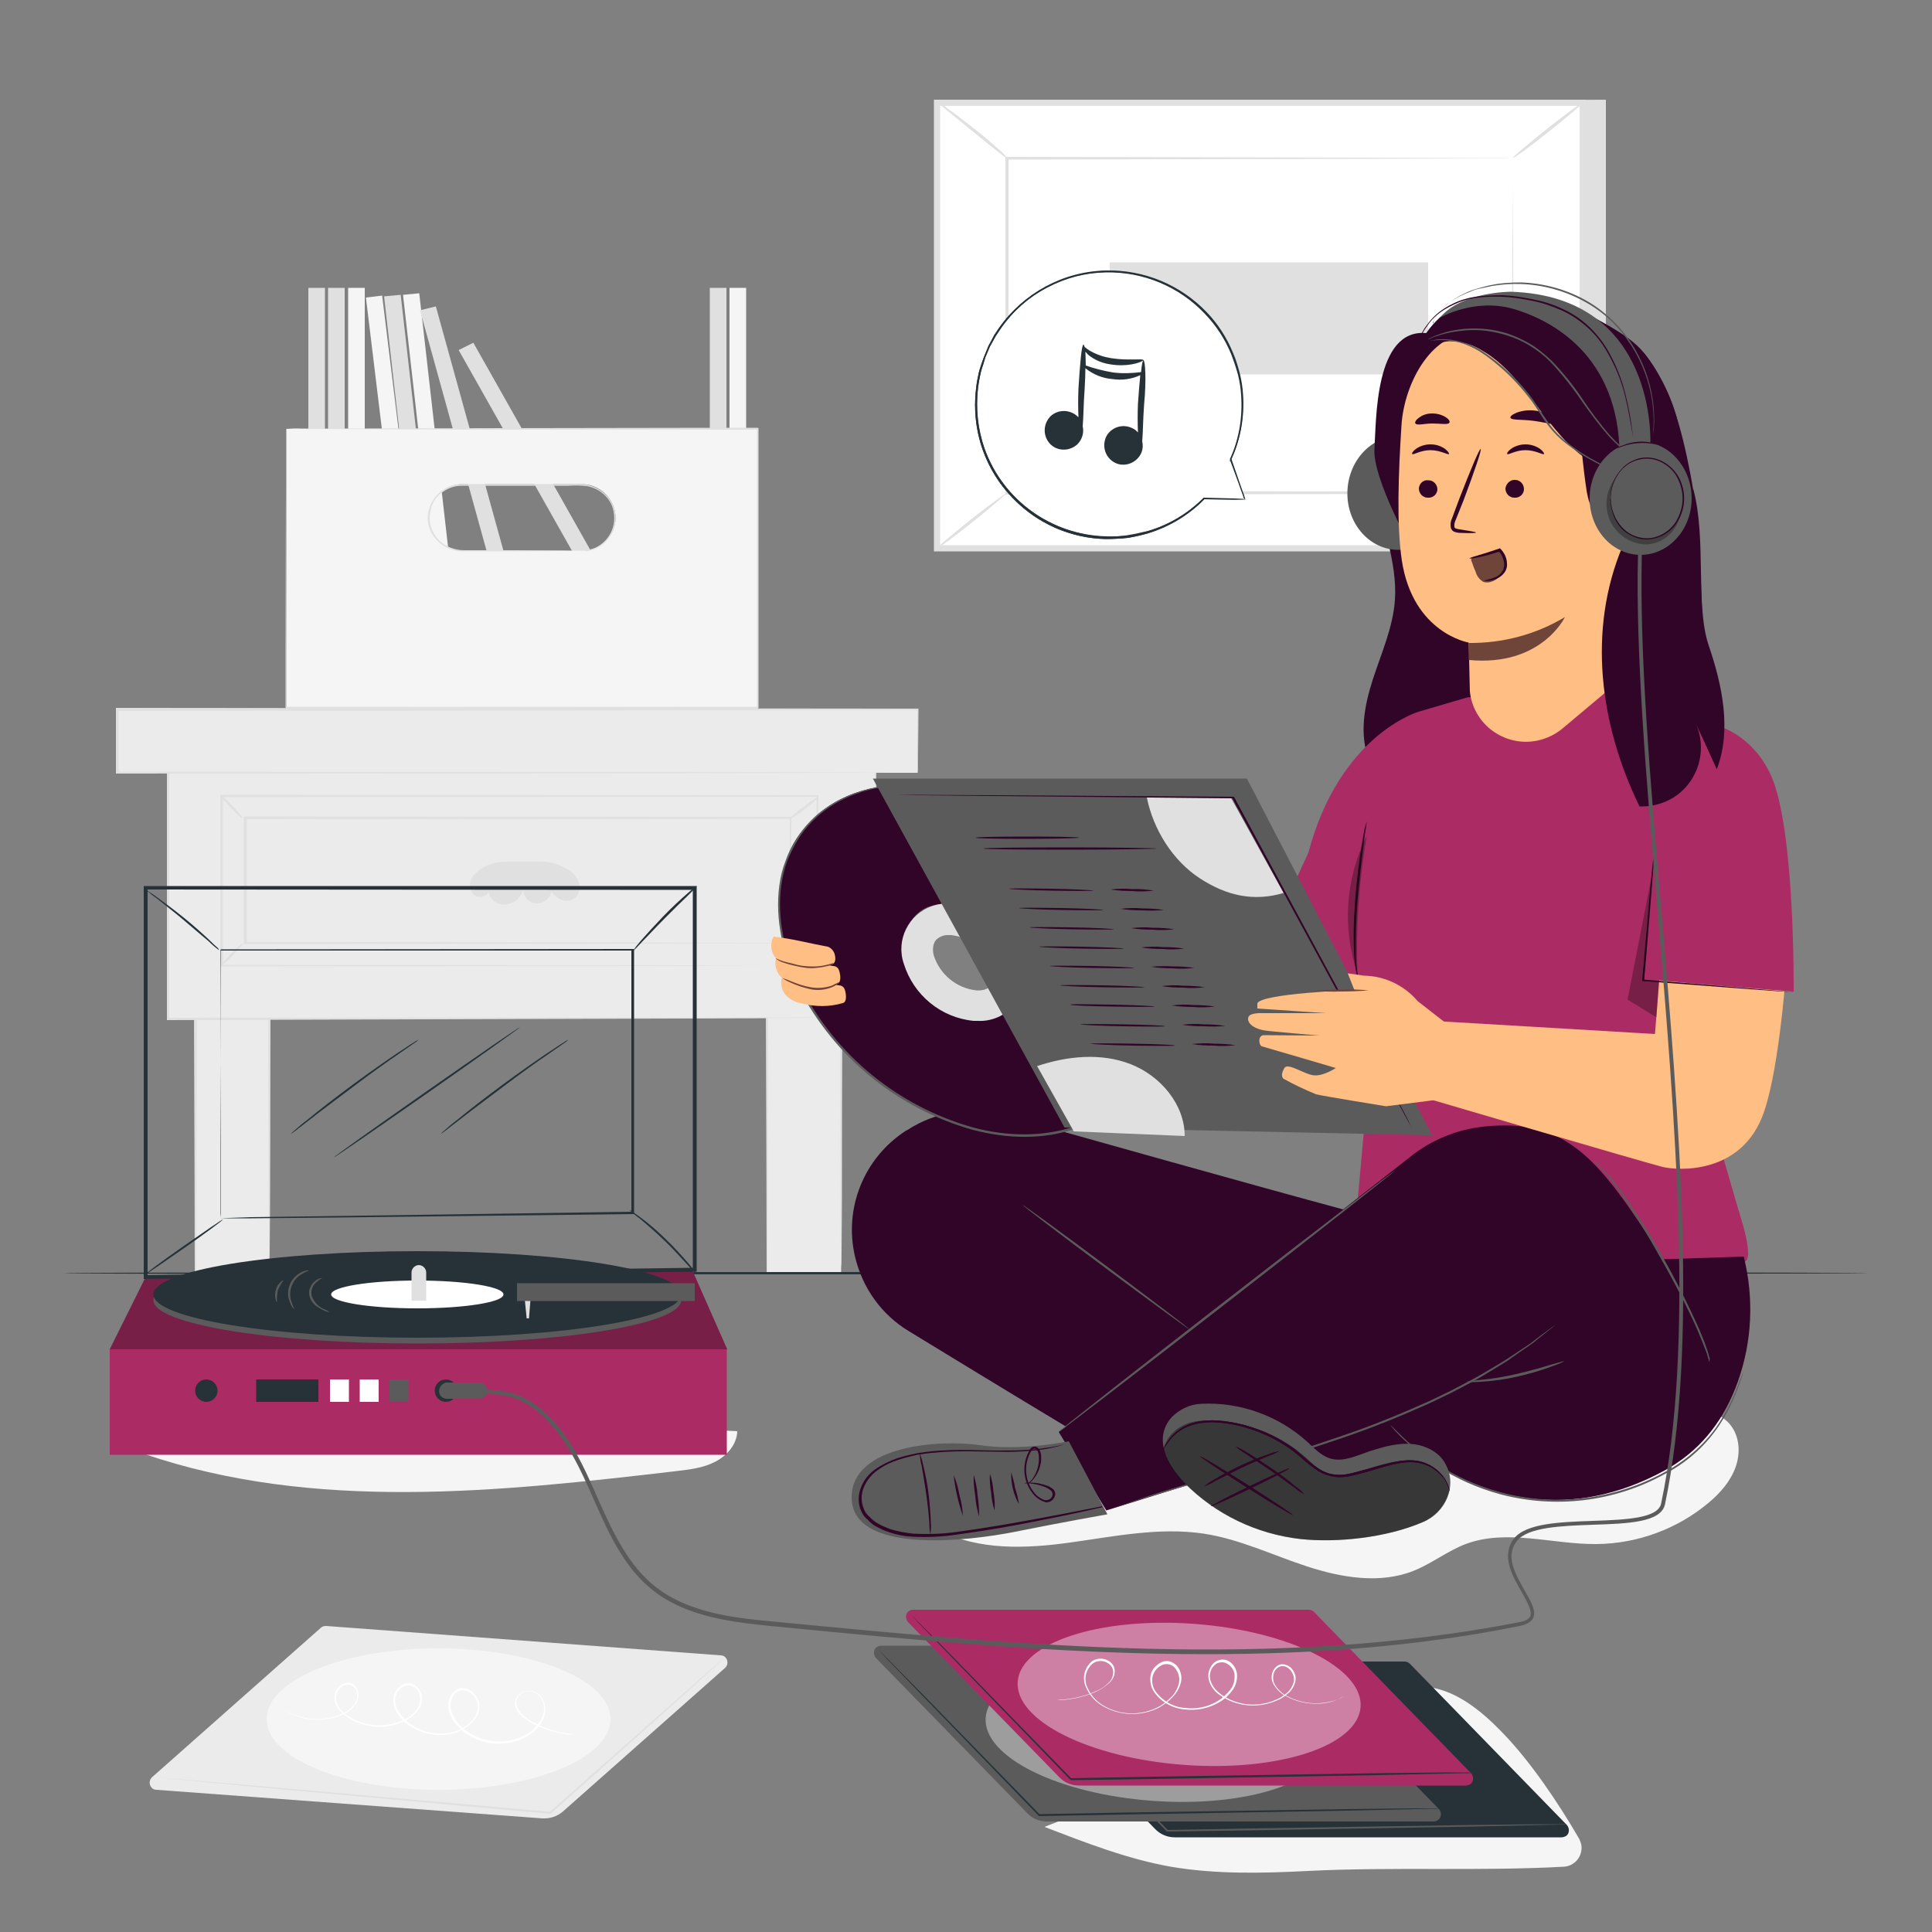 <?xml version="1.0" encoding="utf-8"?>
<!-- Generator: Adobe Illustrator 26.0.3, SVG Export Plug-In . SVG Version: 6.00 Build 0)  -->
<svg version="1.1" id="Layer_1" xmlns="http://www.w3.org/2000/svg" xmlns:xlink="http://www.w3.org/1999/xlink" x="0px" y="0px"
	 viewBox="0 0 500 500" style="enable-background:new 0 0 500 500;" xml:space="preserve">
<rect x="0" y="0" width="500" height="500" fill="#808080" stroke="none"/>
<style type="text/css">
	.st0{fill:#EBEBEB;}
	.st1{fill:#F5F5F5;}
	.st2{fill:#FFFFFF;}
	.st3{fill:#E0E0E0;}
	.st4{fill:none;}
	.st5{fill:#263238;}
	.st6{fill:#5B5B5B;}
	.st7{opacity:0.4;}
	.st8{fill:#AB2C65;}
	.st9{opacity:0.3;}
	.st10{fill:#310527;}
	.st11{fill:#FFBE84;}
	.st12{fill:#6F4439;}
	.st13{opacity:0.3;enable-background:new    ;}
</style>
<g id="freepik--background-complete--inject-185">
	<path class="st0" d="M40.5,463.2l99.9,7.4c1.9,0.1,3.8-0.5,5.3-1.8l41.9-37.1c0.8-0.7,0.9-1.9,0.2-2.7c-0.3-0.4-0.8-0.6-1.3-0.6
		l-102.1-7.6c-0.5,0-1,0.1-1.4,0.5l-43.6,38.6c-0.8,0.7-0.9,1.9-0.2,2.7C39.5,463,40,463.2,40.5,463.2z"/>
	<ellipse class="st1" cx="113.5" cy="444.9" rx="44.5" ry="18.3"/>
	<path class="st2" d="M73.7,442.6c0,0,0.5,0.3,1.6,0.8c1.6,0.7,3.3,1.2,5,1.4c2.7,0.3,5.5-0.1,8-1.2c1.6-0.6,2.9-1.7,3.8-3.2
		c0.4-0.8,0.4-1.8,0.2-2.6c-0.2-0.9-1-1.6-1.9-1.8c-1.9-0.3-3.8,1.9-3.4,4c0.2,1.1,0.7,2.1,1.5,2.8c0.8,0.8,1.7,1.5,2.8,2
		c2.2,1.1,4.6,1.7,7,1.7c2.6,0,5.1-0.7,7.3-2c1.1-0.7,2.1-1.6,2.7-2.8c0.6-1.2,0.6-2.6,0-3.8c-0.3-0.6-0.7-1.1-1.3-1.4
		c-0.6-0.3-1.2-0.4-1.9-0.3c-1.3,0.4-2.3,1.4-2.7,2.8c-0.3,1.4,0,2.8,0.8,4c0.8,1.2,1.8,2.3,3,3.2c2.5,1.7,5.4,2.6,8.5,2.4
		c3,0,5.9-1.4,7.8-3.7c0.9-1.1,1.3-2.6,1.1-4c-0.3-1.4-1.2-2.6-2.5-3.2c-1.3-0.6-2.7-0.2-3.6,0.9c-0.8,1.1-1.1,2.5-0.8,3.8
		c0.3,1.3,1,2.5,1.8,3.5c0.9,1,1.9,1.9,3,2.6c4.3,2.7,9.8,2.9,14.3,0.6c2-1,3.6-2.7,4.6-4.8c0.8-1.9,0.4-4.2-1.1-5.7
		c-1.5-1.3-3.7-1.2-5,0.2c-0.6,0.6-0.8,1.5-0.6,2.4c0.2,0.8,0.5,1.5,1.1,2.1c1,1.1,2.2,2,3.6,2.6c1.1,0.6,2.3,1.1,3.4,1.5
		c1.6,0.6,3.3,1,5,1.2l1.3,0.2c0.3,0,0.5,0.1,0.5,0.1c-0.6,0-1.2,0-1.8-0.1c-1.7-0.2-3.4-0.6-5.1-1.1c-1.2-0.4-2.4-0.9-3.5-1.5
		c-1.4-0.6-2.6-1.5-3.7-2.6c-0.6-0.6-1-1.4-1.2-2.2c-0.2-0.9,0.1-1.9,0.7-2.6c1.5-1.5,3.8-1.7,5.5-0.3c1.6,1.6,2.1,4,1.2,6.1
		c-0.9,2.2-2.6,3.9-4.7,5c-4.7,2.4-10.3,2.2-14.8-0.6c-1.2-0.7-2.2-1.6-3.1-2.7c-1-1.1-1.6-2.4-2-3.8c-0.3-1.5,0-3,0.9-4.2
		c0.5-0.6,1.1-1.1,1.9-1.3c0.8-0.2,1.6-0.1,2.3,0.2c1.4,0.7,2.4,2,2.8,3.5c0.3,1.6-0.2,3.2-1.2,4.4c-2.1,2.4-5.1,3.8-8.2,3.9
		c-3.1,0.2-6.2-0.7-8.8-2.5c-1.3-0.9-2.3-2-3.1-3.3c-0.8-1.3-1.1-2.9-0.8-4.4c0.4-1.5,1.6-2.7,3.1-3.1c0.8-0.2,1.6-0.1,2.2,0.3
		c0.6,0.4,1.2,1,1.5,1.6c0.7,1.3,0.7,2.9,0,4.2c-0.7,1.2-1.7,2.3-2.9,3c-4.5,2.7-10.1,2.8-14.8,0.3c-1-0.6-2-1.3-2.8-2.1
		c-0.8-0.8-1.4-1.9-1.6-3.1c-0.2-1.1,0.2-2.3,0.9-3.2c0.7-0.9,1.8-1.3,2.9-1.2c1.1,0.2,1.9,1,2.2,2.1c0.3,0.9,0.2,2-0.2,2.9
		c-0.9,1.5-2.3,2.7-3.9,3.3c-2.6,1.1-5.4,1.5-8.1,1.2c-1.7-0.2-3.4-0.7-5-1.5C74.7,443.3,74.2,442.9,73.7,442.6z"/>
	<path class="st3" d="M39.4,459.9c0.1,0,0.3,0,0.4,0L41,460l4.8,0.4l17.5,1.5l57.8,5.1l21.3,1.9l-0.2,0.1l32.5-28.8l9.5-8.4l2.6-2.2
		c0.3-0.2,0.5-0.4,0.7-0.6l0.2-0.2l-0.2,0.2l-0.6,0.6c-0.6,0.5-1.4,1.3-2.5,2.3l-9.4,8.5l-32.4,28.9l-0.1,0.1h-0.1l-21.3-1.9
		l-57.8-5.3l-17.5-1.7l-4.8-0.5l-1.2-0.1C39.6,460,39.5,459.9,39.4,459.9z"/>
	<path class="st1" d="M389.3,448.9c-3.8-4-8-7.8-12.9-10.2s-10.9-3.2-16-1.3l-90.1,35.4c10.7,4.1,21.4,8.3,32.7,10.3
		c11.7,2,23.8,1.7,35.6,1.1c21.5-1.1,44.4,0.1,66.2-1.1c2.6-0.2,4.6-2.4,4.5-5.1c0-0.7-0.3-1.4-0.6-2.1
		C403.2,466.4,396.1,456,389.3,448.9z"/>
	<path class="st1" d="M51.6,368.1l-14.5,8.1c44,15.1,92,9.9,138.1,4.5c3.4-0.4,6.8-0.8,9.9-2.4s5.6-4.5,5.7-7.9
		C144.5,368,98.1,367.2,51.6,368.1z"/>
	<path class="st1" d="M447.6,368.5c-4.2-4.8-11.8-3.8-18.1-2.5c-57,11.9-115.7,12.2-174,12.5L243,396c10.3,5.3,22.5,4.8,34,3.2
		s23-4,34.5-2.3c9.3,1.4,17.9,5.6,26.8,8.5s18.9,4.6,27.6,1.1c4.7-1.9,8.7-5.1,13.4-6.9c10.7-4,22.5,0.1,33.9,0
		c10.6-0.1,20.9-3.9,29-10.7c3-2.5,5.7-5.6,7-9.3S450.2,371.5,447.6,368.5z"/>
	<polygon class="st3" points="415.6,25.8 415.6,142.1 248.5,142.1 242.5,26.6 	"/>
	<rect x="242.5" y="26.6" class="st2" width="167.1" height="115.3"/>
	<path class="st3" d="M410.4,142.7H241.7V25.8h168.7V142.7z M243.3,141.1h165.5V27.4H243.3L243.3,141.1z"/>
	<rect x="260.6" y="40.9" class="st2" width="130.9" height="86.6"/>
	<path class="st3" d="M391.5,40.9h-0.6L389,41h-7.2l-27,0.1l-94.2,0.2l0.4-0.4c0,26.5,0,55.8,0,86.6l0,0l-0.4-0.4l130.9,0.1
		l-0.3,0.3c0.1-26.4,0.1-48,0.2-63c0-7.5,0.1-13.4,0.1-17.4c0-2,0-3.5,0-4.6s0-1.6,0-1.6s0,0.5,0,1.5s0,2.5,0,4.5
		c0,4,0,9.9,0.1,17.4c0,15.1,0.1,36.8,0.2,63.2v0.3h-0.3L260.6,128h-0.4v-0.4l0,0c0-30.8,0-60.2,0-86.6v-0.4h0.4l94.5,0.2l26.9,0.1
		h7.1h1.8C391.3,40.9,391.5,40.9,391.5,40.9z"/>
	<path class="st3" d="M242.5,26.3c1,0.5,2,1.1,2.9,1.9c1.7,1.2,4,3,6.6,5s4.7,3.9,6.3,5.3c0.9,0.7,1.7,1.5,2.4,2.5
		c-0.1,0.2-4.2-3.1-9.2-7.2S242.4,26.5,242.5,26.3z"/>
	<path class="st3" d="M409.6,26.6c0.1,0.2-3.8,3.5-8.8,7.5s-9.2,7-9.3,6.8s3.8-3.5,8.8-7.5S409.5,26.4,409.6,26.6z"/>
	<path class="st2" d="M409.5,141.9l-18.6-15.1"/>
	<path class="st3" d="M390.8,126.8c0.1-0.2,4.4,3.1,9.6,7.2s9.2,7.7,9.1,7.9s-4.4-3.1-9.6-7.2S390.7,127,390.8,126.8z"/>
	<path class="st3" d="M242.5,141.9c-0.1-0.2,3.8-3.5,8.7-7.4s9.1-6.9,9.2-6.8s-3.8,3.5-8.7,7.4S242.6,142.1,242.5,141.9z"/>
	<rect x="287.2" y="67.9" class="st3" width="82.4" height="29"/>
	<rect x="79.8" y="74.5" class="st3" width="4.3" height="104.6"/>
	<rect x="84.9" y="74.5" class="st3" width="4.3" height="104.6"/>
	<rect x="183.7" y="74.5" class="st3" width="4.3" height="104.6"/>
	<rect x="188.8" y="74.5" class="st1" width="4.3" height="104.6"/>
	<rect x="90.1" y="74.5" class="st1" width="4.3" height="104.6"/>
	<polygon class="st1" points="111.6,180.4 107.3,180.9 94.7,77 98.9,76.5 	"/>
	<polygon class="st3" points="115.5,180.3 111.2,180.7 99.4,76.7 103.7,76.3 	"/>
	<polygon class="st1" points="120.3,179.9 116.1,180.3 104.3,76.3 108.5,75.9 	"/>
	<polygon class="st3" points="140.8,180.5 136.7,181.5 108.7,80.3 112.8,79.3 	"/>
	<polygon class="st3" points="174.6,181 170.8,182.9 118.7,90.6 122.5,88.7 	"/>
	<path class="st1" d="M74.1,111v72.2l0,0h122l0,0V111l0,0H74.1L74.1,111z M150.6,142.5H120c-4.6,0.1-8.5-3.4-8.9-8.1
		c-0.3-4.7,3.3-8.8,8.1-9.1c0.2,0,0.4,0,0.5,0h30.7c4.6-0.1,8.5,3.5,8.9,8.1c0.3,4.7-3.3,8.8-8,9.1
		C151,142.5,150.8,142.5,150.6,142.5L150.6,142.5z"/>
	<path class="st4" d="M74.1,111v72.2l0,0h122l0,0V111l0,0H74.1L74.1,111z M150.6,142.5H120c-4.6,0.1-8.5-3.4-8.9-8.1
		c-0.3-4.7,3.3-8.8,8.1-9.1c0.2,0,0.4,0,0.5,0h30.7c4.6-0.1,8.5,3.5,8.9,8.1c0.3,4.7-3.3,8.8-8,9.1
		C151,142.5,150.8,142.5,150.6,142.5L150.6,142.5z"/>
	<path class="st3" d="M150.6,142.5c0,0,0.4,0,1.2-0.1c1.1-0.2,2.2-0.5,3.1-1.1c1.5-0.9,2.7-2.3,3.4-3.9c0.9-2.1,0.9-4.6,0-6.7
		c-1.2-2.6-3.6-4.4-6.4-4.9c-1.6-0.2-3.1-0.2-4.7-0.1h-5.1h-22.6c-1.9,0-3.8,0.7-5.3,1.9c-1.5,1.2-2.5,2.8-2.8,4.7
		c-0.4,1.8-0.2,3.6,0.6,5.2c0.8,1.6,2,2.9,3.5,3.7c1.4,0.8,3.1,1.2,4.7,1.2h4.8h8.6l12.4,0.1l3.4,0.1h0.9h0.3c-0.1,0-0.2,0-0.3,0
		h-0.9h-3.4l-12.4,0.1h-8.6h-4.8c-1.7,0.1-3.5-0.4-5-1.2c-1.6-0.9-2.9-2.3-3.7-3.9c-0.8-1.7-1-3.5-0.6-5.3c0.9-4.1,4.5-7,8.6-7h22.6
		h7.5c0.8,0,1.6,0,2.4,0.2c2.9,0.6,5.4,2.5,6.6,5.2c1,2.2,0.9,4.8-0.1,7c-0.4,0.9-1,1.7-1.6,2.4c-0.6,0.6-1.2,1.1-1.9,1.5
		c-1,0.6-2.1,0.9-3.2,1.1C151.4,142.5,151,142.5,150.6,142.5z"/>
	<path class="st3" d="M74.1,111c1.3-0.1,2.6-0.2,3.9-0.1h11.3l41.6-0.1l61.7-0.1h3.4c0,0,0.3,0,0.3,0.2s0,0.1,0,0.2v14.3
		c0,6.1,0,12.3,0,18.6c0,12.6,0,25.7,0,39.1c0,0.1-0.1,0.3-0.3,0.3H157h-36.5h-33H74.2c-0.1,0-0.1,0-0.2-0.1c0-0.1-0.1-0.1-0.1-0.2
		v-1.6c0-4.8,0-9.4,0-13.8c0-17.6,0.1-31.8,0.1-41.6c0-4.9,0-8.7,0-11.3c0-1.3,0-2.3,0-2.9c0-0.7,0-1,0-1s0,0.3,0,1s0,1.7,0,2.9
		c0,2.6,0,6.4,0,11.3c0,9.8,0,24.1,0.1,41.6c0,4.4,0,9,0,13.8v1.5c0,0-0.3,0-0.2,0c0,0.1,0-0.2,0-0.1h13.6h33H196
		c0,0.1,0.1-0.2,0.1,0.2h-0.2c0-13.4,0-26.5,0-39.1c0-6.3,0-12.5,0-18.6v-14.4c-0.2,0,0.2-0.1,0.2,0s0-0.2,0,0.2h-3.4H131L74.1,111z
		"/>
	<rect x="50.6" y="261" class="st0" width="19.1" height="68.4"/>
	<path class="st3" d="M69.7,329.4c0-0.1,0-0.2,0-0.4c0-0.2,0-0.6,0-1c0-0.9,0-2.2-0.1-3.9c0-3.4,0-8.4-0.1-14.5
		c0-12.3-0.1-29.3-0.1-48.6l0.3,0.2H50.6L51,261c-0.1,29.6-0.2,55.3-0.2,68.4l-0.2-0.1h14.1h3.7L69.7,329.4l-1.2-0.1h-3.6H50.6h-0.2
		v-0.1c0-13.1-0.1-38.8-0.2-68.4v-0.2H70v0.3c0,19.3-0.1,36.5-0.1,48.7c0,6.1-0.1,11-0.1,14.4c0,1.7,0,3-0.1,3.9c0,0.4,0,0.8,0,1
		S69.7,329.4,69.7,329.4z"/>
	<rect x="198.5" y="260.4" class="st0" width="19.1" height="69"/>
	<path class="st3" d="M217.6,329.4c0-0.1,0-0.2,0-0.4c0-0.2,0-0.6,0-1c0-0.9,0-2.2,0-4c0-3.4-0.1-8.4-0.1-14.6
		c0-12.4-0.1-29.6-0.1-49l0.3,0.2h-19.2l0.3-0.2c-0.1,29.8-0.1,55.8-0.2,69l-0.2-0.1h14.1h3.7L217.6,329.4l-1.2,0h-3.6h-14.2h-0.2
		v-0.1c0-13.2-0.1-39.1-0.2-69v-0.2h19.8v0.2c-0.1,19.5-0.1,36.8-0.1,49.2c0,6.2-0.1,11.1-0.1,14.6c0,1.7,0,3-0.1,3.9
		c0,0.4,0,0.8,0,1S217.6,329.4,217.6,329.4z"/>
	<polygon class="st0" points="226.6,263.4 43.5,263.8 43.5,196 226.6,196 	"/>
	<path class="st3" d="M226.6,263.4c0,0,0-0.4,0-1.2s0-2,0-3.5c0-3.1,0-7.6-0.1-13.4c0-11.6-0.1-28.4-0.1-49.4l0.2,0.2l-183.1,0.1
		l0.3-0.3v0.2c0,23.6,0,46.4,0,67.6l-0.3-0.3l131.1-0.1h38.2H223h2.7L226.6,263.4c0.1-0.1-0.2-0.1-0.8-0.1h-2.6l-10.2,0.1l-38.1,0.2
		L43.5,264h-0.3v-0.3c0-21.2,0-44,0-67.6v-0.5h0.3l183.1,0.1h0.2v0.4c-0.1,21-0.1,37.9-0.1,49.6c0,5.8,0,10.3-0.1,13.3
		c0,1.5,0,2.6,0,3.4S226.6,263.4,226.6,263.4z"/>
	<path class="st3" d="M211.5,250c0,0,0-0.3,0-0.8s0-1.3,0-2.2c0-2,0-4.9-0.1-8.7c0-7.6-0.1-18.5-0.1-32.3l0.2,0.2l-154.2,0.1l0,0
		l0.4-0.3c0,15.3,0,30.1,0,44l-0.4-0.3l110.3,0.1l32.2,0.1h8.6h2.2L211.5,250c0.1-0.1-0.2-0.1-0.7-0.1h-2.2H200l-32.1,0.1
		l-110.5,0.1H57V250c0-13.9,0-28.7,0-44v-0.3h0.4l154.2,0.1h0.2v0.2c-0.1,13.8-0.1,24.8-0.1,32.4c0,3.8-0.1,6.6-0.1,8.6
		c0,1,0,1.7,0,2.2S211.5,250,211.5,250z"/>
	<path class="st3" d="M62.8,244.2c0.1,0.1-1,1.4-2.4,2.9s-2.8,2.6-2.9,2.5s1-1.4,2.4-2.9S62.7,244.1,62.8,244.2z"/>
	<path class="st3" d="M62.8,211.8c-0.1,0.1-1.5-1.1-3-2.7s-2.7-3-2.5-3.1s1.5,1.1,3,2.7S63,211.7,62.8,211.8z"/>
	<path class="st3" d="M211.8,206.2c0.2,0.1-1.3,1.6-3.4,3.1c-1.2,1-2.5,1.9-3.9,2.6c-0.2-0.1,1.3-1.6,3.4-3
		C209.1,207.8,210.4,206.9,211.8,206.2z"/>
	<path class="st3" d="M211.5,250c-0.1,0.1-1.8-1.1-3.7-2.7s-3.3-3-3.2-3.1s1.8,1.1,3.7,2.6S211.6,249.9,211.5,250z"/>
	<path class="st3" d="M204.6,244.2c0,0,0-0.2,0-0.6s0-0.9,0-1.6c0-1.5,0-3.6-0.1-6.4c0-5.6-0.1-13.6-0.1-23.9l0.2,0.2l-141.1,0.1
		l0,0l0.4-0.3c0,11.2,0,22,0,32.4l-0.4-0.3l100.7,0.1l29.6,0.1h8h2.1L204.6,244.2c0.1-0.1-0.1-0.1-0.6-0.1h-2h-7.9l-29.6,0.1
		l-101,0.1h-0.4v-0.3c0-10.4,0-21.3,0-32.4v-0.3h0.4l141.1,0.1h0.2v0.2c-0.1,10.3-0.1,18.4-0.1,24c0,2.8,0,4.9,0,6.3
		c0,0.7,0,1.2,0,1.6S204.6,244.2,204.6,244.2z"/>
	<path class="st3" d="M147,225c-1.1-0.6-2.2-1.1-3.4-1.5c-1.1-0.3-2.2-0.5-3.4-0.5h-9.4c-2.8,0-5.4,0.9-7.5,2.8
		c-0.4,0.4-0.8,0.8-1.1,1.3c-0.9,1.4-0.8,3.2,0.4,4.4c1.2,1.1,3.7,0.6,3.9-1c-0.1,2.1,2.2,3.8,4.3,3.6c2.2-0.2,4-1.7,4.6-3.8
		c0.1,1.9,1.5,3.4,3.4,3.5c1.9,0.1,3.5-1.2,3.9-3c1.2,1.4,2.9,2.8,4.9,2.2c1.1-0.3,2-1.2,2.3-2.4C150.4,228.3,148.9,226.2,147,225z"
		/>
	<rect x="30.3" y="183.7" class="st0" width="207.2" height="16.3"/>
	<path class="st3" d="M237.5,200c0,0,0-0.4,0-1.1s0-1.8,0-3.1c0-2.8-0.1-6.8-0.1-12.1l0.1,0.1L30.3,184l0,0l0.4-0.3
		c0,5.6,0,11.1,0,16.3l-0.3-0.3l147,0.1l44.1,0.1h12h3.1c0.7,0,1.1,0,1.1,0s-0.3,0-1,0h-3.1l-11.9,0.1l-44,0.1l-147.2,0.1H30v-17
		h0.4l207.2,0.2h0.1v0.1c0,5.3-0.1,9.4-0.1,12.2c0,1.4,0,2.4,0,3.1S237.5,200,237.5,200z"/>
</g>
<g id="freepik--Floor--inject-185">
	<path class="st5" d="M483.4,329.5c0,0.1-104.5,0.3-233.4,0.3s-233.4-0.1-233.4-0.3s104.5-0.3,233.4-0.3S483.4,329.3,483.4,329.5z"
		/>
</g>
<g id="freepik--Disks--inject-185">
	<path class="st5" d="M404.1,475.5H304c-1.9,0-3.8-0.8-5.1-2.2l-39.1-40.1c-0.7-0.8-0.7-2,0.1-2.7c0.4-0.3,0.8-0.5,1.3-0.5h102.3
		c0.5,0,1,0.2,1.4,0.6l40.6,41.7c0.7,0.8,0.7,2,0,2.7C405.1,475.3,404.6,475.5,404.1,475.5z"/>
	<path class="st6" d="M405.5,472.2c-0.1,0-0.3,0-0.4,0h-1.2l-4.8,0.1l-17.6,0.4l-58,1l-21.4,0.3H302l-0.1-0.1l-30.2-31.2l-8.7-9
		l-2.3-2.5l-0.6-0.6c-0.1-0.1-0.2-0.2-0.2-0.2c0.1,0.1,0.2,0.1,0.2,0.2l0.6,0.6c0.6,0.6,1.4,1.4,2.4,2.4l8.9,9l30.3,31.1l-0.2-0.1
		l21.4-0.4l58-0.9l17.6-0.2h4.8h1.2L405.5,472.2z"/>
	<path class="st6" d="M371,471.4H270.9c-1.9,0-3.8-0.8-5.1-2.2l-39.1-40.1c-0.7-0.8-0.7-2,0-2.7c0.4-0.3,0.8-0.5,1.3-0.5h102.4
		c0.5,0,1,0.2,1.4,0.6l40.6,41.7c0.7,0.8,0.7,2-0.1,2.7C372,471.2,371.5,471.4,371,471.4z"/>
	<g class="st7">
		
			<ellipse transform="matrix(7.376043e-02 -0.997 0.997 7.376043e-02 -168.998 713.476)" class="st2" cx="299.6" cy="447.7" rx="18.3" ry="44.5"/>
	</g>
	<path class="st2" d="M339.5,448.3c-0.5,0.3-1.1,0.6-1.6,0.8c-4.3,1.7-9.1,1.5-13.1-0.7c-1.6-0.7-2.9-2-3.7-3.6
		c-0.4-0.9-0.4-1.9,0-2.9c0.4-1,1.3-1.8,2.3-1.9c1.1-0.1,2.2,0.5,2.8,1.4c0.7,0.9,1,2.1,0.7,3.2c-0.3,1.1-0.9,2.2-1.8,2.9
		c-0.9,0.8-1.9,1.4-3,1.9c-4.8,2.1-10.4,1.6-14.7-1.4c-1.2-0.8-2.1-1.9-2.6-3.2c-0.6-1.4-0.5-2.9,0.3-4.2c0.4-0.7,0.9-1.2,1.6-1.5
		c0.7-0.3,1.5-0.4,2.3-0.2c1.5,0.5,2.5,1.8,2.8,3.4c0.2,1.5-0.2,3.1-1.1,4.3c-0.9,1.2-2,2.3-3.4,3.1c-2.7,1.6-5.9,2.3-9,1.9
		c-3.2-0.3-6.1-1.9-7.9-4.5c-0.9-1.3-1.2-2.9-0.9-4.5c0.4-1.5,1.5-2.7,3-3.3c0.7-0.3,1.6-0.3,2.3,0c0.7,0.3,1.4,0.8,1.8,1.4
		c0.8,1.3,1.1,2.8,0.6,4.3c-0.4,1.4-1.2,2.6-2.2,3.6c-1,1-2.1,1.8-3.3,2.5c-4.7,2.4-10.3,2.2-14.8-0.5c-2-1.2-3.6-3.1-4.4-5.3
		c-0.7-2.2,0-4.5,1.7-6c1.7-1.3,4.1-0.9,5.4,0.7c0.6,0.8,0.7,1.7,0.5,2.7c-0.2,0.8-0.7,1.6-1.4,2.2c-1.1,1-2.4,1.8-3.8,2.4
		c-1.2,0.5-2.4,0.9-3.6,1.2c-1.7,0.4-3.4,0.7-5.2,0.8c-0.6,0-1.2,0-1.8,0h0.5c0.3,0,0.8,0,1.4-0.1c3-0.2,6-0.9,8.7-2.1
		c1.4-0.5,2.7-1.3,3.7-2.3c0.6-0.5,1-1.2,1.2-2c0.2-0.8,0.1-1.7-0.4-2.4c-1.2-1.5-3.4-1.8-4.9-0.6c-1.6,1.4-2.2,3.6-1.5,5.6
		c0.8,2.1,2.3,3.9,4.2,5.1c4.4,2.7,9.8,2.8,14.3,0.5c1.2-0.6,2.2-1.4,3.2-2.4c1-0.9,1.7-2.1,2.1-3.4c0.4-1.3,0.2-2.7-0.6-3.9
		c-0.8-1.2-2.2-1.6-3.5-1.2c-1.3,0.5-2.3,1.6-2.7,3c-0.3,1.4,0,2.9,0.8,4c1.8,2.4,4.5,4,7.5,4.2c3,0.4,6-0.3,8.6-1.8
		c1.3-0.7,2.3-1.7,3.2-2.9c0.9-1.1,1.3-2.6,1.1-4c-0.2-1.4-1.2-2.5-2.5-3c-0.6-0.2-1.3-0.1-1.9,0.1c-0.6,0.3-1.1,0.8-1.4,1.3
		c-0.7,1.1-0.8,2.6-0.3,3.8c0.5,1.2,1.4,2.2,2.5,3c2.1,1.5,4.6,2.4,7.1,2.6c2.4,0.2,4.9-0.2,7.1-1.2c1.1-0.4,2-1.1,2.9-1.8
		c0.8-0.7,1.4-1.7,1.7-2.7c0.5-2-1.2-4.4-3.1-4.2c-0.9,0.1-1.7,0.8-2,1.7c-0.3,0.8-0.3,1.8,0,2.6c0.7,1.5,2,2.8,3.5,3.5
		c2.4,1.3,5.1,1.9,7.9,1.8c1.7-0.1,3.4-0.4,5.1-1C338.9,448.6,339.5,448.3,339.5,448.3z"/>
	<path class="st5" d="M372.4,468.1c-0.1,0-0.3,0-0.4,0l-1.2,0l-4.8,0.1l-17.6,0.4l-58,1L269,470h-0.1l-0.1-0.1l-30.2-31.2l-8.8-9.1
		l-2.3-2.5l-0.6-0.6c-0.1-0.1-0.1-0.1-0.2-0.2l0.2,0.2l0.6,0.6l2.4,2.4c2.1,2.1,5.1,5.2,8.9,9l30.3,31.1l-0.2-0.1l21.4-0.4l58-0.9
		l17.6-0.2h4.8h1.3C372.1,468.1,372.3,468.1,372.4,468.1z"/>
	<path class="st8" d="M379.3,462.1H279.2c-1.9,0-3.8-0.8-5.1-2.2l-39.1-40.1c-0.7-0.8-0.7-2,0-2.7c0.4-0.3,0.8-0.5,1.3-0.5h102.4
		c0.5,0,1,0.2,1.4,0.6l40.6,41.7c0.7,0.8,0.7,2,0,2.7C380.3,461.9,379.8,462.1,379.3,462.1z"/>
	<g class="st7">
		
			<ellipse transform="matrix(7.376043e-02 -0.997 0.997 7.376043e-02 -152.047 713.144)" class="st2" cx="307.9" cy="438.4" rx="18.3" ry="44.5"/>
	</g>
	<path class="st2" d="M347.8,439c-0.5,0.3-1.1,0.6-1.6,0.8c-1.6,0.7-3.4,1.1-5.1,1.1c-2.8,0.1-5.5-0.5-8-1.8c-1.6-0.7-2.9-2-3.7-3.6
		c-0.4-0.9-0.4-1.9,0-2.9c0.4-1,1.3-1.8,2.3-1.9c1.1,0,2.2,0.5,2.8,1.4c0.7,0.9,1,2.1,0.7,3.2c-0.3,1.1-0.9,2.2-1.8,2.9
		c-0.9,0.8-1.9,1.5-3,1.9c-4.8,2.1-10.4,1.6-14.7-1.4c-1.2-0.8-2.1-1.9-2.6-3.2c-0.6-1.4-0.5-2.9,0.3-4.2c0.4-0.7,0.9-1.2,1.6-1.5
		c0.7-0.3,1.5-0.4,2.3-0.2c1.5,0.5,2.5,1.8,2.8,3.4c0.2,1.5-0.2,3.1-1.1,4.4c-0.9,1.2-2,2.3-3.4,3.1c-2.7,1.6-5.9,2.3-9,1.9
		c-3.2-0.3-6.1-1.9-7.9-4.5c-0.9-1.3-1.2-2.9-0.9-4.5c0.4-1.5,1.5-2.7,3-3.3c0.7-0.3,1.6-0.3,2.3,0c0.7,0.3,1.4,0.8,1.8,1.4
		c0.8,1.3,1.1,2.8,0.6,4.3c-0.4,1.4-1.2,2.6-2.2,3.6c-1,1-2.1,1.8-3.3,2.5c-4.7,2.4-10.3,2.2-14.8-0.5c-2-1.2-3.6-3.1-4.4-5.4
		c-0.7-2.2,0-4.5,1.7-6c1.7-1.2,4.1-0.9,5.4,0.7c0.6,0.8,0.7,1.7,0.5,2.7c-0.2,0.8-0.7,1.6-1.4,2.2c-1.1,1-2.4,1.8-3.8,2.4
		c-1.2,0.5-2.4,0.9-3.6,1.2c-1.7,0.4-3.4,0.7-5.2,0.8c-0.6,0-1.2,0-1.8,0c0.2,0,0.3,0,0.5,0c0.3,0,0.8,0,1.4-0.1
		c1.7-0.1,3.4-0.4,5.1-0.8c1.2-0.3,2.4-0.7,3.5-1.2c1.4-0.5,2.7-1.3,3.7-2.3c0.6-0.5,1-1.2,1.2-2c0.2-0.8,0.1-1.7-0.4-2.4
		c-1.2-1.5-3.4-1.8-4.9-0.6c-1.6,1.4-2.2,3.6-1.5,5.6c0.8,2.1,2.2,3.9,4.2,5.1c4.4,2.7,9.8,2.8,14.3,0.5c1.2-0.6,2.2-1.4,3.2-2.4
		c1-0.9,1.7-2.1,2.1-3.4c0.4-1.3,0.2-2.7-0.6-3.9c-0.7-1.2-2.1-1.7-3.4-1.3c-1.3,0.5-2.3,1.6-2.7,3c-0.3,1.4,0,2.9,0.8,4
		c1.8,2.4,4.5,4,7.5,4.2c3,0.4,6-0.2,8.6-1.8c1.3-0.8,2.3-1.8,3.2-2.9c0.9-1.1,1.2-2.6,1.1-4c-0.2-1.4-1.2-2.5-2.5-3
		c-0.6-0.2-1.3-0.1-1.9,0.1c-0.6,0.3-1.1,0.8-1.4,1.3c-0.7,1.1-0.8,2.6-0.2,3.8c0.5,1.2,1.4,2.2,2.5,3c2.1,1.5,4.6,2.4,7.1,2.6
		c2.4,0.2,4.9-0.2,7.1-1.2c1.1-0.4,2-1.1,2.9-1.8c0.8-0.7,1.4-1.7,1.7-2.7c0.5-2-1.2-4.4-3.1-4.2c-0.9,0.1-1.7,0.8-2,1.7
		c-0.3,0.8-0.3,1.8,0,2.6c0.7,1.5,2,2.8,3.5,3.5c4,2.1,8.7,2.4,13,0.8C347.2,439.3,347.7,439,347.8,439z"/>
	<path class="st5" d="M380.7,458.9h-0.4H379l-4.8,0.1l-17.6,0.4l-58,1l-21.4,0.3h-0.1l-0.1-0.1l-30.2-31.2l-8.8-9.1l-2.3-2.5
		l-0.6-0.6c-0.1-0.1-0.2-0.2-0.2-0.2s0.1,0.1,0.2,0.2l0.6,0.6l2.4,2.4l8.9,9l30.3,31.1l-0.2-0.1l21.4-0.4l58-0.9l17.6-0.2h4.8h1.2
		L380.7,458.9z"/>
</g>
<g id="freepik--record-player--inject-185">
	<rect x="28.4" y="349.2" class="st8" width="159.7" height="27.3"/>
	<polygon class="st8" points="188.2,349.2 179.1,328.6 37.7,330.5 28.4,349.2 	"/>
	<g class="st9">
		<polygon points="188.2,349.2 179.1,328.6 37.7,330.5 28.4,349.2 		"/>
	</g>
	<ellipse class="st6" cx="108" cy="336.5" rx="68.3" ry="11.2"/>
	<ellipse class="st5" cx="108" cy="335" rx="68.3" ry="11.2"/>
	<path class="st2" d="M130.3,335c0,2-10,3.6-22.3,3.6S85.7,337,85.7,335s10-3.6,22.3-3.6S130.3,333,130.3,335z"/>
	<path class="st5" d="M37.2,331V229.3h143.1v99.8L37.2,331z M38.2,230.2V330l141.1-1.9v-97.8L38.2,230.2z"/>
	<path class="st5" d="M57.1,315.2h0.5h1.5L65,315l22-0.3l76.6-1.1l-0.2,0.2c0-20.9,0-43.9,0-68.1l0.3,0.3H163l-106,0l0.2-0.2
		c0,21.1-0.1,38.5-0.1,50.5c0,6,0,10.7,0,14c0,1.6,0,2.8,0,3.7C57.2,314.8,57.2,315.2,57.1,315.2c0.1,0,0.1-0.4,0.1-1.2s0-2,0-3.6
		c0-3.2,0-7.9,0-13.9c0-12.1-0.1-29.5-0.1-50.6v-0.2h0.2l105.9-0.1h0.9v0.3c0,24.2,0,47.2,0,68.1v0.2h-0.2l-77,0.9l-21.9,0.2H59
		L57.1,315.2L57.1,315.2z"/>
	<path class="st5" d="M180.4,229.3c-0.8,0.9-1.6,1.7-2.4,2.5c-1.6,1.5-3.7,3.6-6,5.9s-4.3,4.5-5.8,6c-0.8,0.9-1.6,1.7-2.4,2.5
		c0,0,0.2-0.3,0.5-0.8s0.9-1.1,1.6-2c1.4-1.6,3.4-3.8,5.7-6.2s4.5-4.4,6.1-5.8c0.8-0.7,1.5-1.3,1.9-1.7
		C179.9,229.6,180.1,229.4,180.4,229.3z"/>
	<path class="st5" d="M180.3,329.9c-0.8-0.8-1.6-1.7-2.4-2.6c-1.5-1.6-3.5-3.9-5.9-6.2s-4.7-4.3-6.4-5.7c-1-0.7-1.9-1.5-2.7-2.3
		c0.3,0.1,0.6,0.3,0.8,0.5c0.5,0.3,1.2,0.9,2.1,1.5c2.3,1.7,4.5,3.6,6.5,5.6c2.1,2,4,4.1,5.9,6.3c0.7,0.9,1.2,1.5,1.6,2
		C180,329.3,180.2,329.6,180.3,329.9z"/>
	<path class="st5" d="M56.7,245.9c-1-0.7-1.9-1.5-2.7-2.3c-1.7-1.4-4-3.4-6.6-5.6s-5-4-6.7-5.4c-1-0.7-1.9-1.4-2.8-2.2
		c0.3,0.1,0.6,0.3,0.8,0.5c0.5,0.3,1.3,0.8,2.2,1.5c1.8,1.3,4.2,3.1,6.8,5.2s4.9,4.2,6.5,5.7c0.8,0.8,1.4,1.4,1.9,1.8
		C56.4,245.3,56.6,245.6,56.7,245.9z"/>
	<path class="st5" d="M57.7,315.6c0.1,0.1-4.3,3.4-9.9,7.3s-10.1,7-10.2,6.9s4.3-3.4,9.9-7.3S57.6,315.5,57.7,315.6z"/>
	<path class="st5" d="M114,293.5c0.4-0.4,0.8-0.8,1.2-1.1c0.8-0.7,1.9-1.7,3.4-2.8c2.9-2.4,6.9-5.5,11.5-8.9s8.8-6.3,11.9-8.4
		c1.6-1,2.8-1.9,3.7-2.4c0.4-0.3,0.9-0.6,1.4-0.8c-0.4,0.4-0.8,0.7-1.3,1l-3.6,2.5c-3.1,2.1-7.3,5.1-11.8,8.5s-8.7,6.5-11.6,8.8
		l-3.5,2.7C114.9,292.9,114.5,293.2,114,293.5z"/>
	<path class="st5" d="M75.2,293.5c0.4-0.4,0.8-0.8,1.2-1.1c0.8-0.7,1.9-1.7,3.4-2.8c2.9-2.4,6.9-5.5,11.5-8.9s8.8-6.3,11.9-8.4
		c1.6-1,2.8-1.9,3.7-2.4c0.4-0.3,0.9-0.6,1.4-0.8c-0.4,0.4-0.8,0.7-1.3,1l-3.6,2.5c-3.1,2.1-7.3,5.1-11.8,8.5s-8.7,6.5-11.6,8.8
		l-3.5,2.7C76.1,292.9,75.7,293.2,75.2,293.5z"/>
	<path class="st5" d="M86.3,299.6c-0.1-0.1,10.7-7.8,24-17.1s24.2-16.8,24.3-16.7s-10.7,7.8-24,17.1S86.4,299.7,86.3,299.6z"/>
	<path class="st3" d="M108.4,327.4L108.4,327.4c1,0,1.9,0.9,1.9,1.9v7.3l0,0h-3.8l0,0v-7.3C106.5,328.3,107.4,327.4,108.4,327.4z"/>
	<polygon class="st3" points="136.3,341.2 136.9,341.2 137.3,336.2 135.8,336.2 	"/>
	<rect x="133.8" y="332.1" class="st6" width="46" height="4.6"/>
	<path class="st6" d="M85.3,339.6c-0.6-0.1-1.2-0.3-1.8-0.6c-0.6-0.3-1.2-0.7-1.8-1.1c-0.7-0.6-1.2-1.3-1.5-2.1
		c-0.3-0.9-0.3-1.8,0.1-2.6c0.3-0.7,0.7-1.3,1.3-1.7c0.5-0.5,1.1-0.7,1.8-0.8c-0.5,0.3-1,0.7-1.5,1.1c-0.5,0.4-0.9,1-1.1,1.6
		c-0.3,0.7-0.3,1.6,0,2.3c0.6,1.4,1.7,2.5,3,3.1C84.3,338.9,84.8,339.2,85.3,339.6z"/>
	<path class="st6" d="M76.2,338.8c-0.5-0.4-0.9-0.9-1.1-1.6c-1.4-3,0-6.6,3-8c0.6-0.3,1.2-0.5,1.9-0.4c0,0.1-0.7,0.2-1.7,0.8
		c-2.7,1.4-3.9,4.7-2.8,7.5C75.8,338.2,76.3,338.8,76.2,338.8z"/>
	<path class="st6" d="M71.7,337c-0.1,0-0.3-0.3-0.4-0.9c-0.2-0.7-0.1-1.5,0.1-2.3c0.2-0.8,0.6-1.4,1.2-2c0.4-0.4,0.8-0.5,0.8-0.5
		c-0.6,0.8-1.1,1.7-1.5,2.6C71.7,335,71.6,336,71.7,337z"/>
	<circle class="st5" cx="53.4" cy="359.9" r="2.9"/>
	<circle class="st5" cx="115.4" cy="359.9" r="2.9"/>
	<rect x="66.3" y="357" class="st5" width="16.1" height="5.8"/>
	<rect x="85.4" y="357" class="st2" width="4.9" height="5.8"/>
	<rect x="93.1" y="357" class="st2" width="4.9" height="5.8"/>
	<rect x="100.8" y="357" class="st6" width="4.9" height="5.8"/>
	<path class="st6" d="M124,362h-8.6c-2.4-0.4-2.3-3.5,0-4.2h8.6c1.1,0,2.1,0.9,2.1,2.1l0,0C126.1,361.1,125.1,362,124,362
		C124,362,124,362,124,362z"/>
</g>
<g id="freepik--speech-bubble--inject-185">
	<path class="st2" d="M322.3,129.3l-10.7-0.2c-13.4,13.6-35.3,13.7-48.9,0.2c-13.6-13.4-13.7-35.3-0.2-48.9
		c13.4-13.6,35.3-13.7,48.9-0.2c10.2,10.1,13.1,25.5,7.2,38.7l0,0L322.3,129.3z"/>
	<path class="st5" d="M322.3,129.3c0,0-0.1-0.2-0.3-0.7s-0.4-1.1-0.7-2c-0.6-1.8-1.6-4.3-2.8-7.7h0.2l0,0l-0.5,0.6l0.3-0.8
		c3-6.8,3.8-14.5,2-21.8c-0.5-1.8-1.1-3.7-1.8-5.4c-1.6-3.8-3.9-7.4-6.8-10.4c-6.7-7-16-10.9-25.6-10.7c-11,0.2-21.1,5.7-27.4,14.7
		c-0.4,0.6-0.8,1.2-1.2,1.8l-1,1.8l-0.5,0.9l-0.4,1l-0.8,1.9c-0.2,0.6-0.4,1.3-0.6,2c-0.2,0.7-0.4,1.3-0.6,2c-0.3,1.3-0.6,2.7-0.7,4
		c-0.6,5.3-0.1,10.6,1.7,15.6c4.8,13.3,17.2,22.3,31.4,22.7c1.9,0.1,3.8,0,5.7-0.3c1.8-0.3,3.5-0.7,5.2-1.1
		c5.5-1.6,10.4-4.6,14.4-8.6l0,0h0l8,0.2l2.1,0.1L322.3,129.3l-0.7,0h-2l-8-0.1h0.1c-4,4.1-9,7.1-14.5,8.8c-1.7,0.5-3.5,0.9-5.3,1.2
		c-1.9,0.2-3.8,0.3-5.8,0.3c-9-0.2-17.6-4-23.8-10.4c-3.6-3.6-6.3-7.9-8-12.7c-1.8-5.1-2.3-10.5-1.7-15.8c0.2-1.4,0.4-2.7,0.7-4.1
		c0.2-0.7,0.3-1.3,0.6-2c0.2-0.7,0.4-1.3,0.7-2l0.8-1.9l0.4-1l0.5-0.9l1-1.9c0.4-0.6,0.8-1.2,1.2-1.8c6.4-9.1,16.7-14.6,27.8-14.9
		c9.8-0.2,19.2,3.8,25.9,10.9c2.9,3.1,5.2,6.6,6.8,10.5c0.7,1.8,1.3,3.6,1.8,5.5c0.4,1.7,0.7,3.5,0.8,5.3c0.4,5.7-0.6,11.5-3,16.7
		l-0.2-0.1l0,0l0.1-0.2l0.1,0.2l2.7,7.8l0.7,2C322.3,129.1,322.3,129.3,322.3,129.3z"/>
	<path class="st5" d="M322.3,129.3c0,0-0.1-0.2-0.2-0.7s-0.4-1.1-0.7-2l-2.7-7.8c0-0.1-0.1-0.1-0.2-0.1c0,0,0,0,0,0l0,0l0.2,0.1
		c2.4-5.2,3.4-11,3-16.7c-0.1-1.8-0.4-3.6-0.8-5.3c-0.5-1.9-1-3.7-1.8-5.5c-1.6-3.9-3.9-7.5-6.8-10.5c-6.8-7.1-16.2-11-26-10.8
		c-11.1,0.2-21.4,5.8-27.8,14.9l-1.2,1.8l-1,1.9l-0.5,0.9l-0.4,1l-0.8,2c-0.2,0.7-0.4,1.3-0.7,2c-0.2,0.7-0.4,1.3-0.6,2
		c-0.3,1.3-0.6,2.7-0.7,4.1c-1.9,15.5,6.8,30.3,21.2,36.3c3.9,1.6,8.1,2.5,12.3,2.6c1.9,0,3.9-0.1,5.8-0.3c1.8-0.3,3.5-0.7,5.2-1.2
		c5.5-1.7,10.5-4.7,14.5-8.8h-0.1l8,0.1L322.3,129.3l-0.7,0l-2.1-0.1l-7.9-0.3c0,0-0.1,0-0.1,0c-4,4-9,7-14.5,8.6
		c-1.7,0.5-3.4,0.9-5.2,1.1c-1.9,0.2-3.8,0.3-5.7,0.3c-14.1-0.5-26.6-9.5-31.3-22.8c-1.7-5-2.3-10.3-1.7-15.6c0.2-1.3,0.4-2.7,0.7-4
		c0.1-0.7,0.3-1.3,0.6-2c0.2-0.7,0.4-1.3,0.6-2l0.8-1.9l0.4-0.9l0.5-0.9l1-1.8l1.2-1.8c3.1-4.6,7.3-8.3,12.2-10.8
		c4.7-2.5,9.8-3.8,15.1-3.9c9.7-0.2,19,3.7,25.6,10.7c2.9,3,5.2,6.5,6.8,10.4c0.7,1.8,1.3,3.6,1.8,5.4c0.4,1.7,0.7,3.5,0.8,5.2
		c0.4,5.7-0.5,11.4-2.9,16.6c0,0.1,0,0.1,0.1,0.2c0,0,0,0,0,0c0,0,0.1,0,0.1,0l0,0h-0.2c1.2,3.3,2.2,5.9,2.8,7.7
		c0.3,0.9,0.6,1.5,0.7,2S322.3,129.3,322.3,129.3z"/>
	<path class="st5" d="M295.9,93.2L295.9,93.2c-0.1-0.5-3.9,0.2-8.3-0.5c-1.9-0.3-3.7-0.9-5.3-1.8c-0.6-0.3-1.1-0.7-1.6-1.1
		c-0.1-0.4-0.2-0.6-0.3-0.6c-0.5,0-0.9,5.1-1.3,11.4c-0.1,2.5-0.1,4.9,0,7.4c-1.9-2-5-2.2-7.1-0.4c-2,1.9-2.2,5-0.4,7.1
		s5,2.2,7.1,0.4c1.3-1.2,1.9-3,1.5-4.8c0.2-2,0.2-5.6,0.5-9.6c0.1-2,0.2-3.8,0.2-5.4c2,1.6,4.4,2.6,7,2.8c2.5,0.4,5,0,7.2-1
		c-0.2,2-0.4,4.6-0.6,7.4c-0.1,2.5-0.1,4.9,0,7.4c-0.3-0.3-0.7-0.7-1.1-0.9c-2.4-1.4-5.4-0.7-6.9,1.6c-1.4,2.4-0.7,5.4,1.6,6.9
		s5.4,0.7,6.9-1.6c0.7-1.1,0.9-2.4,0.6-3.7c0.2-2,0.2-5.6,0.5-9.6C296.7,98.4,296.4,93.2,295.9,93.2z M288.1,96.4
		c-2.4-0.4-4.8-1-7.1-1.8c0-1.4-0.1-2.7-0.1-3.6c0.2,0.3,0.5,0.5,0.7,0.8c1.7,1.4,3.7,2.2,5.8,2.5c4.2,0.7,7.7-0.4,8.4-1
		c-0.3,1-0.4,2-0.5,3C292.9,96.6,290.5,96.7,288.1,96.4z"/>
</g>
<g id="freepik--Character--inject-185">
	<path class="st10" d="M440.4,156.2c-0.4-11.3-0.8-22.7-3-33.9s-4.9-22-11.9-30.9l-65.2,3.5c-2.5,10-5,20.3-4,30.7
		c1,10,5.4,19.7,4.7,29.7c-0.5,7.1-3.5,13.7-5.7,20.5s-3.6,14.2-1,20.9c0.6,1.7,1.7,3.2,3.1,4.3c1.8,1.2,4.2,1.2,6.4,1.2
		c26.1,0,52.1-0.6,78.2-1.8C441.5,185.6,441,170.9,440.4,156.2z"/>
	<path class="st8" d="M367.1,184.2l12.6-3.7l38.2-3.8c0,0,30.2,12.1,35.4,19.1S442,285.9,442,285.9l7.2,24.8
		c0.9,3.4,5.4,15.7,1.9,16l-101.4,2.5l4.5-50.1c0-0.5-4.5-45.4-4.5-45.4c1.2,2.2,4.1-27.4,4.1-27.4L367.1,184.2z"/>
	<path class="st8" d="M367.1,184.2c0,0-20.4,5.9-28.5,36.5l-12.7,27.4l25.4,6.3L367.1,184.2z"/>
	<path class="st10" d="M353.7,212.6c0,0.5-0.1,1.1-0.2,1.6c-0.2,1.1-0.4,2.6-0.6,4.4c-0.5,3.7-1.1,8.9-1.6,14.6
		c-0.4,4.9-0.5,9.8-0.4,14.7c0.1,0.9,0.1,1.8,0.2,2.5c0.1,0.6,0.2,1.3,0.3,1.9c0.2,1,0.5,1.5,0.4,1.6c-0.1-0.1-0.1-0.2-0.2-0.4
		c-0.2-0.4-0.3-0.7-0.4-1.1c-0.2-0.6-0.3-1.3-0.4-1.9c-0.1-0.7-0.2-1.6-0.3-2.5c-0.3-4.9-0.2-9.8,0.2-14.7
		c0.4-5.7,1.1-10.9,1.7-14.6c0.3-1.9,0.6-3.4,0.8-4.4C353.4,213.7,353.5,213.2,353.7,212.6z"/>
	<g class="st9">
		<path d="M353.7,216.3c-5.5,11.1-6.4,23.9-2.4,35.6C350.9,240,351.7,228.1,353.7,216.3"/>
	</g>
	<path class="st10" d="M451.8,327.5l-0.5-2.3l-21.2,0.7l-3.8-6.4c-13.9-21.4-22.5-29.8-41.8-28l0,0c-7.3,0.7-14.2,3.5-19.8,8.1
		l-17.1,13.4c-26.6-7.2-67-18.6-87.7-24.4c-8.5-2.4-17.6-1-25,3.8l-0.4,0.2c-10.9,7-16.2,20.1-13.2,32.7l0,0
		c1.9,8,6.8,14.9,13.9,19.2c10.5,6.4,26.7,16.3,40.7,24.7l-1.9,1.4l12.3,20.3l25.4-7.9c16.3-2.3,50.7-6.8,54.2-7.3
		c18.3,12.5,40.5,18.2,65,4.8c8.5-4.7,14.5-11.8,18.2-21.2C453.1,349.2,454,338.1,451.8,327.5z"/>
	<path class="st6" d="M276.6,373c0,0-12.2,2.6-23.1,1c-10.2-1.5-33.1,0-33.1,13.5c0,15,30.5,11.3,42.4,8.9s23.8-4.5,23.8-4.5
		L276.6,373z"/>
	<path class="st10" d="M249.2,392.3c-1.2-3.4-2-7-2.4-10.6c0.7,1.7,1.2,3.4,1.5,5.2C248.8,388.7,249.1,390.4,249.2,392.3z"/>
	<path class="st10" d="M253.4,392.5c-0.5-1.7-0.9-3.5-1-5.4c-0.3-1.8-0.5-3.6-0.4-5.4c0.5,1.7,0.9,3.5,1,5.4
		C253.3,388.8,253.4,390.6,253.4,392.5z"/>
	<path class="st10" d="M257.4,390.9c-0.5-1.5-0.8-3.1-0.9-4.7c-0.3-1.6-0.4-3.2-0.3-4.8c0.5,1.5,0.8,3.1,0.9,4.7
		C257.4,387.7,257.5,389.3,257.4,390.9z"/>
	<path class="st10" d="M263.7,389.3c-1.4-2.5-2.1-5.4-2-8.3c0.4,1.4,0.8,2.7,1,4.1C263.2,386.5,263.5,387.9,263.7,389.3z"/>
	<path class="st10" d="M265.1,383.8c0.5-0.1,1.1-0.1,1.6-0.1c1.5,0,2.9,0.3,4.3,0.8c0.5,0.2,0.9,0.4,1.3,0.7
		c0.5,0.3,0.8,0.9,0.8,1.5c-0.1,1.2-1.2,2.2-2.4,2.1c-0.1,0-0.2,0-0.3-0.1c-1.3-0.4-2.4-1.2-3.2-2.3c-2.6-3.3-2.8-7.9-0.5-11.5
		c0.2-0.3,0.6-0.5,0.9-0.5c0.4-0.1,0.7,0.1,1,0.3c0.4,0.4,0.7,1,0.8,1.6c0.1,1,0.1,2.1-0.2,3c-0.3,1.4-1.1,2.8-2.1,3.9
		c-0.3,0.3-0.6,0.6-0.9,0.8c-0.2,0.2-0.3,0.2-0.4,0.2c0,0,0.4-0.4,1.1-1.1c0.9-1.1,1.5-2.4,1.8-3.8c0.2-1,0.2-1.9,0.1-2.9
		c-0.1-0.5-0.3-1-0.6-1.3c-0.3-0.3-0.8-0.2-1.1,0.1c0,0-0.1,0.1-0.1,0.1c-2.1,3.4-1.9,7.7,0.5,10.8c0.7,1,1.7,1.7,2.8,2.1
		c0.9,0.2,1.9-0.3,2.1-1.3c0-0.1,0-0.1,0-0.2c0-0.5-0.3-0.9-0.6-1.1c-0.4-0.3-0.8-0.5-1.2-0.7c-1.3-0.5-2.7-0.9-4.1-1
		C265.6,383.9,265.1,383.9,265.1,383.8z"/>
	<path class="st10" d="M285.4,390c-0.1,0-0.2,0.1-0.3,0.1l-0.9,0.2l-3.5,0.8c-3.1,0.7-7.5,1.6-13.1,2.7s-12.2,2.3-19.6,3.3
		c-3.9,0.6-7.8,0.8-11.8,0.6c-2.1-0.1-4.2-0.5-6.2-1.2c-1-0.3-2-0.8-3-1.3c-1-0.5-1.9-1.2-2.6-2.1v0.1c-0.4-0.4-0.8-0.8-1.1-1.3
		c-1.2-2-1.4-4.4-0.6-6.6c0.7-2.1,2.1-3.9,3.9-5.1c1.7-1.2,3.6-2.1,5.6-2.8c1-0.3,1.9-0.6,2.9-0.8s1.9-0.5,2.9-0.6
		c7.6-1.2,14.6-0.6,20.4-0.6c2.9,0,5.5,0,7.8-0.2c2-0.1,3.9-0.4,5.9-0.7l2.1-0.4l1.5-0.4l0.9-0.3c0.1,0,0.2-0.1,0.3-0.1l-0.3,0.1
		l-0.9,0.3l-1.5,0.5l-2.1,0.5c-1.9,0.4-3.9,0.7-5.9,0.8c-2.3,0.2-4.9,0.3-7.8,0.2c-5.8,0-12.7-0.5-20.3,0.7c-1,0.1-1.9,0.4-2.8,0.6
		s-1.9,0.5-2.8,0.8c-1.9,0.6-3.8,1.5-5.4,2.7c-1.7,1.2-3,2.9-3.7,4.8c-0.7,2-0.5,4.2,0.6,6.1c0.3,0.4,0.6,0.8,1,1.1l0,0l0,0
		c0.7,0.8,1.5,1.4,2.4,1.9c0.9,0.5,1.9,0.9,2.9,1.3c1.9,0.6,4,1,6,1.2c3.9,0.2,7.8,0.1,11.7-0.5c7.4-1,14.1-2.2,19.6-3.2
		s10-1.9,13.1-2.5l3.6-0.7l0.9-0.2C285.1,390,285.3,390,285.4,390z"/>
	<path class="st10" d="M240.8,397.2c-0.2-1-0.3-2.1-0.3-3.1c-0.1-1.9-0.4-4.6-0.8-7.5s-0.9-5.5-1.2-7.4c-0.3-1-0.4-2-0.5-3.1
		c0.4,1,0.7,2,0.9,3c0.6,2.5,1.1,4.9,1.4,7.4c0.3,2.5,0.5,5,0.6,7.6C241,395.1,240.9,396.1,240.8,397.2z"/>
	<path class="st6" d="M307.8,344c-0.1,0.1-9.8-7-21.8-15.9s-21.5-16.2-21.4-16.3s9.9,7,21.8,15.9S307.9,343.9,307.8,344z"/>
	<path class="st6" d="M402.7,342.7c0,0-0.1,0.1-0.2,0.2l-0.7,0.6l-2.9,2.3l-2.1,1.7c-0.8,0.6-1.7,1.2-2.6,1.8l-3,2.1
		c-0.5,0.4-1.1,0.8-1.6,1.1l-1.8,1.1c-2.5,1.5-5.1,3.2-8.1,4.7c-1.5,0.8-3,1.6-4.6,2.4l-5,2.4c-6.9,3.1-14.6,6.3-22.9,9.1
		c-16.6,5.7-31.9,9.8-42.9,13.1c-2.8,0.8-5.2,1.6-7.4,2.2s-4,1.3-5.6,1.8l-3.5,1.1l-0.9,0.3c-0.1,0-0.2,0.1-0.3,0.1l0.3-0.1l0.9-0.3
		l3.5-1.2c1.5-0.5,3.4-1.2,5.5-1.9s4.6-1.5,7.4-2.3c11-3.4,26.2-7.6,42.8-13.3c8.3-2.8,16-6,22.9-9.1l5-2.4c1.6-0.8,3.1-1.6,4.6-2.4
		c3-1.5,5.7-3.2,8.1-4.6l1.8-1.1l1.7-1.1l3-2c0.9-0.6,1.9-1.2,2.6-1.8l2.1-1.6l3-2.2l0.8-0.6C402.5,342.8,402.6,342.7,402.7,342.7z"
		/>
	<path class="st6" d="M404.9,352.2c-0.3,0.2-0.6,0.4-0.9,0.5c-0.6,0.3-1.5,0.6-2.6,1c-2.9,1.1-5.9,1.9-8.9,2.6
		c-3,0.7-6.1,1.1-9.2,1.3c-1.2,0.1-2.1,0.1-2.8,0.1c-0.3,0-0.7,0-1-0.1c1.3-0.2,2.5-0.4,3.8-0.5c3.1-0.3,6.1-0.8,9.1-1.5
		c3.5-0.8,6.6-1.7,8.9-2.4C402.5,352.9,403.7,352.5,404.9,352.2z"/>
	<path class="st6" d="M361.1,302.9c0.1,0.1-19.3,15.4-43.4,34.1s-43.6,33.7-43.8,33.6s19.3-15.4,43.4-34.1S361,302.8,361.1,302.9z"
		/>
	<path class="st6" d="M451.2,354.9c0,0,0,0.1-0.1,0.3s-0.1,0.5-0.2,0.8c-0.2,0.7-0.6,1.8-1.1,3.1c-1.4,3.8-3.2,7.4-5.5,10.7
		c-3.5,4.9-8.1,8.9-13.5,11.7c-13,7.2-28.3,9-42.6,5.2c-5.8-1.6-11.3-4-16.3-7.3c-3.4-2.2-6.5-4.8-9.4-7.6c-1-1-1.7-1.8-2.2-2.4
		l-0.5-0.7c-0.1-0.1-0.1-0.1-0.2-0.2c0,0,0.1,0.1,0.2,0.2l0.6,0.6c0.5,0.5,1.3,1.3,2.3,2.3c7.2,7,16,12,25.7,14.6
		c7,1.9,14.4,2.4,21.6,1.5c7.2-0.9,14.2-3.1,20.6-6.6c5.3-2.8,9.9-6.7,13.4-11.5c2.3-3.3,4.2-6.9,5.6-10.6c0.5-1.3,0.9-2.4,1.2-3.1
		c0.1-0.3,0.2-0.6,0.3-0.8C451.1,355,451.1,355,451.2,354.9z"/>
	<path class="st6" d="M442.4,352.5c-0.1-0.2-0.2-0.4-0.2-0.6l-0.5-1.7l-1-2.6l-1.4-3.4c-2.2-5-5.6-11.7-9.7-18.9
		c-3.4-6.2-7.2-12.2-11.3-18l-2.2-2.9l-1.8-2.1l-1.3-1.2c-0.2-0.1-0.3-0.3-0.4-0.5c0.2,0.1,0.3,0.2,0.5,0.4l1.3,1.1l1.9,2
		c0.7,0.8,1.5,1.8,2.3,2.9c4.2,5.7,8,11.7,11.5,17.9c3.5,6.2,6.7,12.5,9.6,19c0.5,1.2,1,2.4,1.4,3.4l0.9,2.6
		c0.2,0.7,0.3,1.2,0.5,1.7C442.4,352,442.4,352.3,442.4,352.5z"/>
	<path class="st6" d="M370.2,375.1c-5.1-2.7-10.9-1.1-15.8,0.5c-3.3,1.1-6.6,2.8-10,1.9c-2.4-0.7-4.2-2.6-6-4.3
		c-7.5-6.8-17.4-10.4-27.5-9.9c-2.9,0.1-5.6,1.4-7.6,3.4c-5,5.5-1.2,12.5,3.3,17.1c8,8.1,18.6,13.2,30,14.5c9.4,1,22.2-0.3,31.7-4.4
		c5.9-2.5,8.9-9.4,5.8-15C373.3,377.3,371.9,376,370.2,375.1z"/>
	<g class="st7">
		<path d="M370.2,379.5c-5.1-2.7-10.9-1.1-15.8,0.5c-3.3,1.1-6.6,2.8-10,1.9c-2.4-0.7-4.2-2.6-6-4.3c-7.5-6.9-17.4-10.4-27.6-9.9
			c-2.9,0.1-5.6,1.3-7.6,3.4c-1,1.1-1.7,2.4-2.1,3.8c1,3.4,2.8,6.5,5.4,8.9c8,8.1,18.6,13.2,30,14.5c9.4,1,22.2-0.3,31.7-4.4
			c3.4-1.5,5.9-4.4,6.8-8c-0.2-0.9-0.5-1.8-1-2.6C373.2,381.7,371.9,380.4,370.2,379.5z"/>
	</g>
	<path class="st10" d="M375.1,386c-0.2-1.1-0.7-2.1-1.2-3c-0.7-1.1-1.7-2-2.7-2.7c-1.4-1-3-1.6-4.7-1.8c-3.8-0.5-8.2,1.1-13.1,2.5
		c-2.4,0.6-5.1,1.6-8,1.2c-1.4-0.2-2.8-0.7-4.1-1.4c-1.2-0.8-2.4-1.7-3.5-2.6c-4-3.8-8.8-6.6-14-8.3c-2.3-0.8-4.6-1.3-7-1.6
		c-2.1-0.3-4.1-0.3-6.2,0c-1.7,0.3-3.3,0.8-4.8,1.7c-1.1,0.7-2.1,1.5-2.9,2.5c-0.6,0.8-1.3,1.7-1.8,2.6c0.4-1.1,1-2,1.7-2.9
		c0.8-1,1.8-1.9,2.9-2.6c1.5-0.9,3.2-1.5,4.9-1.8c2.1-0.3,4.2-0.3,6.3,0c2.4,0.3,4.8,0.8,7.1,1.6c2.5,0.8,5,1.9,7.3,3.2
		c1.2,0.7,2.4,1.5,3.6,2.3c1.1,0.9,2.2,1.9,3.3,2.8c1.1,1,2.2,1.8,3.4,2.6c1.2,0.7,2.5,1.2,3.8,1.3c2.7,0.4,5.2-0.6,7.7-1.2
		c4.9-1.3,9.4-2.9,13.3-2.4c3.1,0.4,5.9,2.2,7.6,4.8c0.4,0.7,0.8,1.5,1,2.3C375.1,385.4,375.1,385.7,375.1,386z"/>
	<path class="st10" d="M375.1,386c-0.2-1.1-0.7-2.1-1.2-3c-0.7-1.1-1.7-2-2.7-2.7c-1.4-1-3-1.6-4.7-1.8c-3.8-0.5-8.2,1.1-13.1,2.5
		c-2.4,0.6-5.1,1.6-8,1.2c-1.4-0.2-2.8-0.7-4.1-1.4c-1.2-0.8-2.4-1.7-3.5-2.6c-4-3.8-8.8-6.6-14-8.3c-2.3-0.8-4.6-1.3-7-1.6
		c-2.1-0.3-4.1-0.3-6.2,0c-1.7,0.3-3.3,0.8-4.8,1.7c-1.1,0.7-2.1,1.5-2.9,2.5c-0.6,0.8-1.3,1.7-1.8,2.6c0.4-1.1,1-2,1.7-2.9
		c0.8-1,1.8-1.9,2.9-2.6c1.5-0.9,3.2-1.5,4.9-1.8c2.1-0.3,4.2-0.3,6.3,0c2.4,0.3,4.8,0.8,7.1,1.6c2.5,0.8,5,1.9,7.3,3.2
		c1.2,0.7,2.4,1.5,3.6,2.3c1.1,0.9,2.2,1.9,3.3,2.8c1.1,1,2.2,1.8,3.4,2.6c1.2,0.7,2.5,1.2,3.8,1.3c2.7,0.4,5.2-0.6,7.7-1.2
		c4.9-1.3,9.4-2.9,13.3-2.4c3.1,0.4,5.9,2.2,7.6,4.8c0.4,0.7,0.8,1.5,1,2.3C375.1,385.4,375.1,385.7,375.1,386z"/>
	<path class="st10" d="M311.6,384.7c0.8-0.7,1.7-1.3,2.6-1.8c2.2-1.3,4.5-2.5,6.8-3.6c2.3-1.1,4.7-2.1,7.1-2.9c1-0.4,2-0.7,3.1-0.9
		c-0.9,0.5-1.9,1-2.9,1.3c-1.8,0.8-4.3,1.8-7,3.1s-5.1,2.5-6.8,3.4C313.6,383.9,312.6,384.3,311.6,384.7z"/>
	<path class="st10" d="M313.4,389.8c-0.1-0.2,4.4-2.5,10-5.2s10.2-4.8,10.3-4.6s-4.4,2.5-10,5.2S313.5,390,313.4,389.8z"/>
	<path class="st10" d="M334.6,392.1c-0.1,0.2-5.6-3.1-12.2-7.3s-11.9-7.7-11.8-7.9s5.6,3.1,12.2,7.3S334.7,391.9,334.6,392.1z"/>
	<path class="st10" d="M337.6,386.8c-0.9-0.5-1.8-1.1-2.6-1.8c-1.6-1.1-3.8-2.8-6.3-4.5s-4.8-3.2-6.4-4.3c-0.9-0.5-1.8-1.2-2.6-1.9
		c1,0.4,2,0.9,2.9,1.5c1.7,1,4,2.5,6.5,4.2s4.7,3.4,6.2,4.7C336.2,385.2,336.9,386,337.6,386.8z"/>
	<path class="st11" d="M429.9,247.6l-1.6,20l-55.8-3.3l-6.8,18.9c0,0,60.4,17.8,64.6,18.8s19.6,1.8,25.6-12.6
		c4.3-10.3,6.2-36.4,6.2-36.4L429.9,247.6z"/>
	<path class="st8" d="M429.1,204.7c-2.2,16.1-3.5,32.2-3.9,48.4c0,0.6,39,3.5,39,3.5s0.4-42.2-5.9-56c-4.8-10.5-13.6-12.7-13.6-12.7
		l-7,4.7L429.1,204.7z"/>
	<path class="st10" d="M464.2,256.7c-0.3,0-0.5,0-0.8,0l-2.3-0.1l-8.3-0.6l-27.6-2.1H425v-0.2c0-0.4,0.1-0.8,0.1-1.2
		c0.8-8.9,1.5-17,2-22.9c0.3-2.9,0.5-5.3,0.7-6.9c0.1-0.8,0.2-1.4,0.2-1.9c0-0.2,0-0.4,0.1-0.7c0,0.2,0,0.4,0,0.7
		c0,0.5-0.1,1.1-0.1,1.9c-0.1,1.7-0.3,4-0.5,6.9c-0.5,5.9-1.1,14-1.9,22.9c0,0.4-0.1,0.9-0.1,1.2l-0.2-0.2l27.6,2.3l8.3,0.7l2.2,0.2
		C463.7,256.6,464,256.7,464.2,256.7z"/>
	<path class="st10" d="M274.4,218.5c-23-18.9-52.7-20.7-66.2-4.2s-5.8,45.2,17.2,64.1s52.7,20.7,66.2,4.2S297.4,237.3,274.4,218.5z
		 M261.9,258.2c-4.1,5-13.1,4.4-20-1.3s-9.3-14.4-5.2-19.4s13.1-4.4,20,1.3S266,253.2,261.9,258.2z"/>
	<path class="st4" d="M274.4,218.5c-23-18.9-52.7-20.7-66.2-4.2s-5.8,45.2,17.2,64.1s52.7,20.7,66.2,4.2S297.4,237.3,274.4,218.5z
		 M261.9,258.2c-4.1,5-13.1,4.4-20-1.3s-9.3-14.4-5.2-19.4s13.1-4.4,20,1.3S266,253.2,261.9,258.2z"/>
	<path class="st6" d="M261.9,258.2c0.6-1,1.2-2,1.5-3.1c0.3-1.3,0.4-2.7,0.3-4c-0.2-1.8-0.7-3.5-1.5-5.1c-2.1-4.2-5.5-7.6-9.7-9.6
		c-2.4-1.3-5.1-2-7.9-2c-1.4,0-2.9,0.3-4.2,0.8c-1.4,0.5-2.6,1.4-3.5,2.5c-0.9,1.2-1.5,2.5-1.8,4c-0.2,1.4-0.2,2.9,0.1,4.3
		c0.6,2.7,1.8,5.2,3.5,7.3c2.9,3.7,6.9,6.4,11.4,7.7c1.7,0.5,3.5,0.6,5.3,0.5c1.3-0.1,2.7-0.5,3.9-1.1
		C260.2,259.8,261.1,259.1,261.9,258.2c0,0,0,0.1-0.1,0.2l-0.4,0.5c-0.6,0.6-1.3,1.2-2.1,1.6c-1.2,0.6-2.6,1-3.9,1.2
		c-1.8,0.2-3.7,0.1-5.4-0.4c-4.6-1.2-8.7-3.9-11.7-7.7c-1.8-2.2-3-4.8-3.6-7.5c-0.3-1.5-0.3-3-0.1-4.5c0.5-3.1,2.7-5.8,5.6-6.9
		c1.4-0.5,2.9-0.8,4.4-0.8c2.8,0,5.6,0.7,8.1,2c4.3,2.2,7.7,5.6,9.8,9.9c0.8,1.6,1.3,3.4,1.5,5.2c0.1,1.4,0,2.8-0.4,4.1
		c-0.3,0.8-0.6,1.6-1.1,2.3l-0.4,0.5C262,258.1,262,258.2,261.9,258.2z"/>
	<path class="st6" d="M274.4,218.5c0,0,0.2,0.1,0.6,0.5l1.7,1.4c2.1,1.9,4.2,3.9,6.1,6c3,3.3,5.7,7,8,10.9
		c3.1,5.1,5.3,10.7,6.7,16.6c0.7,3.4,1.1,6.9,1,10.4c-0.1,3.8-0.9,7.5-2.3,11c-1.5,3.8-3.8,7.2-6.7,10c-1.5,1.5-3.2,2.8-5,3.9
		c-1.9,1.1-3.9,2-5.9,2.8c-8.4,3-18,2.8-27.2,0.3c-19.2-5.5-35.4-18.7-44.6-36.5c-4.2-8.6-6.3-18-5.1-26.7c0.3-2.2,0.8-4.3,1.6-6.3
		c0.7-2,1.6-3.9,2.7-5.6c2.2-3.4,5.1-6.4,8.5-8.6c3.2-2.1,6.7-3.5,10.4-4.4c3.4-0.8,6.9-1.1,10.4-1.1c6,0.1,11.9,1.2,17.6,3.2
		c4.3,1.5,8.3,3.4,12.2,5.7c2.4,1.5,4.8,3.1,7.1,4.8l1.7,1.4L274.4,218.5c0,0-0.2-0.1-0.6-0.4l-1.8-1.3c-2.3-1.7-4.7-3.3-7.1-4.7
		c-3.9-2.3-8-4.2-12.2-5.6c-5.6-2-11.5-3.1-17.5-3.2c-3.4,0-6.9,0.3-10.2,1.1c-3.6,0.9-7.1,2.4-10.2,4.4c-3.3,2.2-6.2,5.1-8.3,8.5
		c-1.1,1.8-2,3.7-2.8,5.6c-0.7,2-1.2,4.1-1.5,6.2c-1.2,8.6,0.9,18,5.1,26.4c9.1,17.7,25.1,30.7,44.2,36.2c9.1,2.5,18.7,2.6,26.9-0.3
		c2-0.7,4-1.6,5.8-2.7c1.8-1.1,3.5-2.4,5-3.8c2.9-2.8,5.2-6.1,6.7-9.8c1.3-3.5,2.1-7.2,2.2-10.9c0.1-3.5-0.2-6.9-0.9-10.3
		c-1.3-5.8-3.5-11.4-6.5-16.5c-2.3-3.9-4.9-7.5-7.9-10.9c-1.9-2.1-3.9-4.1-6-6L275,219L274.4,218.5z"/>
	<path class="st3" d="M253,264.2h-1c-8.5-0.8-15.6-6.7-18.1-14.8c-2.1-6.1,1.2-12.8,7.3-14.9c1.7-0.6,3.5-0.8,5.3-0.5
		c8.5,0.8,15.6,6.7,18.1,14.8c1.2,3.8,0.4,8-2,11.2C260.2,262.8,256.7,264.4,253,264.2z M245.6,242c-1.3-0.1-2.5,0.4-3.4,1.3
		c-1,1.3-0.8,3.1-0.5,4.1c1.6,4.8,5.8,8.3,10.9,8.9c1,0.1,2.9,0,3.9-1.3l0,0c1-1.3,0.8-3.1,0.5-4.1c-1.6-4.8-5.8-8.3-10.8-8.9H245.6
		z"/>
	<polygon class="st6" points="370.6,293.8 322.7,201.5 225.9,201.5 275.5,291.8 370.6,293.8 	"/>
	<path class="st3" d="M332.2,231.1c-7.8,2.3-14.8,0.7-21.7-3.8s-12-12.5-13.7-20.9l21.8,0.1L332.2,231.1z"/>
	<path class="st10" d="M365.6,292.1c-0.1-0.1-0.2-0.3-0.3-0.4c-0.2-0.3-0.4-0.7-0.7-1.2c-0.6-1.1-1.5-2.7-2.6-4.8
		c-2.3-4.2-5.5-10.1-9.6-17.5l-31.5-58c-0.7-1.2-1.4-2.5-2-3.7l0.2,0.1l-63.2-0.6l-19-0.2l-5.1-0.1h-1.3h-0.5c0.2,0,0.3,0,0.5,0h1.3
		h5.1l19,0.1l63.2,0.4h0.2l0.1,0.1l2,3.7l31.3,57.9l9.4,17.6c1.1,2.1,2,3.7,2.5,4.8l0.6,1.3L365.6,292.1z"/>
	<path class="st10" d="M283,230.5c0,0.1-4.9,0.1-11,0s-10.9-0.4-10.9-0.5s4.9-0.1,11,0S283,230.4,283,230.5z"/>
	<path class="st10" d="M298.6,230.5c-1.9,0.2-3.8,0.3-5.6,0.1c-1.9,0-3.8-0.1-5.6-0.4c1.9-0.2,3.7-0.3,5.6-0.1
		C294.9,230,296.7,230.2,298.6,230.5z"/>
	<path class="st10" d="M285.6,235.5c0,0.1-4.9,0.1-11,0s-10.9-0.4-10.9-0.5s4.9-0.1,11,0S285.6,235.4,285.6,235.5z"/>
	<path class="st10" d="M301.2,235.5c-1.9,0.2-3.8,0.2-5.6,0.1c-1.9,0-3.8-0.1-5.6-0.4c1.9-0.2,3.7-0.3,5.6-0.1
		C297.5,235.1,299.4,235.2,301.2,235.5z"/>
	<path class="st10" d="M288.3,240.5c0,0.1-4.9,0.1-11,0s-10.9-0.4-10.9-0.5s4.9-0.1,11,0S288.3,240.4,288.3,240.5z"/>
	<path class="st10" d="M303.9,240.5c-1.9,0.2-3.7,0.3-5.6,0.1c-1.9,0-3.8-0.1-5.6-0.4c1.9-0.2,3.7-0.3,5.6-0.1
		C300.1,240.1,302,240.2,303.9,240.5z"/>
	<path class="st10" d="M290.9,245.5c0,0.1-4.9,0.1-11,0s-11-0.4-11-0.5s4.9-0.1,11,0S290.9,245.4,290.9,245.5z"/>
	<path class="st10" d="M306.5,245.5c-1.9,0.2-3.7,0.3-5.6,0.1c-1.9,0-3.8-0.1-5.6-0.4c1.9-0.2,3.8-0.3,5.6-0.1
		C302.8,245.1,304.7,245.2,306.5,245.5z"/>
	<path class="st10" d="M293.6,250.5c0,0.1-4.9,0.1-11,0s-10.9-0.4-10.9-0.5s4.9-0.1,11,0S293.6,250.4,293.6,250.5z"/>
	<path class="st10" d="M309.1,250.5c-1.9,0.2-3.7,0.3-5.6,0.1c-1.9,0-3.8-0.1-5.6-0.4c1.9-0.2,3.8-0.2,5.6-0.1
		C305.4,250.1,307.3,250.2,309.1,250.5z"/>
	<path class="st10" d="M296.2,255.5c0,0.1-4.9,0.1-11,0s-11-0.4-10.9-0.5s4.9-0.1,11,0S296.2,255.4,296.2,255.5z"/>
	<path class="st10" d="M311.8,255.5c-1.9,0.2-3.7,0.3-5.6,0.1c-1.9,0-3.8-0.1-5.6-0.4c1.9-0.2,3.8-0.3,5.6-0.1
		C308.1,255.1,309.9,255.2,311.8,255.5z"/>
	<path class="st10" d="M298.9,260.5c0,0.1-4.9,0.1-11,0S277,260.2,277,260s4.9-0.1,11,0S298.9,260.4,298.9,260.5z"/>
	<path class="st10" d="M314.4,260.5c-1.9,0.2-3.7,0.3-5.6,0.1c-1.9,0-3.8-0.1-5.6-0.4c1.9-0.2,3.8-0.3,5.6-0.1
		C310.7,260.1,312.6,260.2,314.4,260.5z"/>
	<path class="st10" d="M301.5,265.6c0,0.1-4.9,0.1-11,0s-10.9-0.4-10.9-0.5s4.9-0.1,11,0S301.5,265.4,301.5,265.6z"/>
	<path class="st10" d="M317.1,265.5c-1.9,0.2-3.7,0.2-5.6,0.1c-1.9,0-3.8-0.1-5.6-0.4c1.9-0.2,3.8-0.3,5.6-0.1
		C313.3,265.1,315.2,265.2,317.1,265.5z"/>
	<path class="st10" d="M304.1,270.6c0,0.1-4.9,0.1-11,0s-10.9-0.4-10.9-0.5s4.9-0.1,11,0S304.1,270.4,304.1,270.6z"/>
	<path class="st10" d="M319.7,270.5c-1.9,0.2-3.7,0.3-5.6,0.1c-1.9,0-3.8-0.1-5.6-0.4c1.9-0.2,3.8-0.3,5.6-0.1
		C316,270.1,317.9,270.2,319.7,270.5z"/>
	<path class="st10" d="M299.3,219.6c0,0.1-10,0.3-22.4,0.3s-22.4-0.1-22.4-0.3s10-0.3,22.4-0.3S299.3,219.5,299.3,219.6z"/>
	<path class="st10" d="M279.3,216.8c0,0.1-6,0.3-13.4,0.3s-13.4-0.1-13.4-0.3s6-0.3,13.4-0.3S279.3,216.6,279.3,216.8z"/>
	<path class="st3" d="M306.6,294c0-8.2-6.3-15.6-14-18.6s-16.4-2.1-24.2,0.5l9.5,16.9L306.6,294z"/>
	<path class="st11" d="M374.6,265.1l-7.7-6c-3.5-4.1-8.5-6.5-13.9-6.6l-4.2-0.6l1.7,4.3c0,0-24.4,0.9-25.1,3.5v0.8v0.5l17.6,1.2
		c0,0-15,0-15.9,0s-4.2-0.2-4.1,1.5c0,1.4,1.8,2.6,4.4,3c1.1,0.2,14,1.3,14,1.3l-14.3-0.1c-1.6,0-1.4,2.6-0.5,2.9
		c0.8,0.2,19.1,5.6,19.1,5.6s-3.1,2.1-5.6,1.9s-6.8-3.4-7.7-1.9s-0.7,2.4-0.2,2.8c2.7,1.5,5.5,2.8,8.4,4c2,0.5,18.1,3.1,18.1,3.1
		l13.4-1.7L374.6,265.1z"/>
	<path class="st12" d="M339.8,256.4c2.4-0.2,4.8-0.3,7.2-0.3c2.4-0.1,4.8,0,7.2,0.2c-2.4,0.2-4.8,0.3-7.2,0.3
		C344.6,256.7,342.2,256.6,339.8,256.4z"/>
	<polygon class="st13" points="427.8,225 421.2,258.7 428.7,263.3 429.3,254 425.5,253.6 	"/>
	<path class="st11" d="M200.2,242.4c-0.9,1.6-0.8,3.7,0.3,5.2c1.1,1.1,2.6,1.9,4.2,2.1c3.4,0.9,7.1,0.9,10.5-0.1
		c1.4-0.3,1-2.4,0.6-3.2c-0.3-0.6-0.9-1.2-1.6-1.4C209.3,244.1,204.9,242.9,200.2,242.4"/>
	<path class="st11" d="M201.1,247.6c-0.9,1.4-0.3,3.8,0.8,5c1.1,1.1,2.6,1.9,4.2,2.1c3.4,0.9,7.1,0.9,10.5-0.1
		c1.4-0.3,0.8-3,0.4-3.8c-0.3-0.5-0.8-0.8-1.4-0.8L201.1,247.6"/>
	<path class="st11" d="M202.6,252.6c-0.9,1.4-0.3,3.8,0.8,5c1.1,1.1,2.6,1.9,4.2,2.1c3.4,0.9,7.1,0.9,10.5-0.1
		c1.3-0.3,0.8-3,0.4-3.8c-0.3-0.5-0.8-0.8-1.4-0.8L202.6,252.6"/>
	<path class="st12" d="M215.8,249.2c-0.6,0.5-1.3,0.8-2.1,0.9c-0.8,0.2-1.6,0.3-2.5,0.4c-1,0.1-2.1,0.1-3.1-0.1c-1-0.1-2-0.4-3-0.6
		c-0.8-0.2-1.6-0.4-2.4-0.7c-0.7-0.2-1.4-0.6-2-1.1c0-0.1,0.8,0.4,2.1,0.8c0.7,0.2,1.5,0.4,2.4,0.6c1,0.3,2,0.5,2.9,0.6
		c1.8,0.2,3.6,0.2,5.4-0.2C215,249.5,215.8,249.1,215.8,249.2z"/>
	<path class="st12" d="M217.2,254.2c-0.5,0.6-1.2,1-1.9,1.3c-1.8,0.7-3.7,0.9-5.6,0.5c-1.8-0.4-3.6-1-5.3-1.8
		c-0.7-0.3-1.4-0.7-2-1.1c0.7,0.2,1.5,0.5,2.2,0.8c1.7,0.7,3.4,1.3,5.2,1.6c1.8,0.3,3.6,0.2,5.4-0.4
		C216.4,254.6,217.1,254.1,217.2,254.2z"/>
	<path class="st6" d="M348.7,127.7c0,8.1,5.9,14.6,13.2,14.6s13.2-6.6,13.2-14.7s-5.9-14.7-13.2-14.7S348.7,119.6,348.7,127.7z"/>
	<path class="st10" d="M430.5,119.6c0.3,14.2-5.4,27.8-15.8,37.4c-2.4-6.8-4.7-13.7-7.1-20.5"/>
	<path class="st10" d="M377.2,78.9c6.1-3.3,13.4-3.8,20.2-2.4s13.1,4.4,19.1,7.9c3.4,2,6.7,4.1,9.1,7.1c4.4,5.5,8.8,14.7,9.2,21.7
		c0.3,5.7-1.9,20-4.3,25.2c-2.2,4.8-12.6,8.4-17.7,9.6l-47-54.7C367.5,87.1,371.6,82,377.2,78.9z"/>
	<path class="st10" d="M369.1,86.2l11.3-2c-6.2,14.7-7.8,48.2-11.4,63.7c-4.1-6-13.8-24.4-13.3-31.7S355.7,85,369.1,86.2z"/>
	<path class="st11" d="M422.5,110.2c-0.1-8-5.6-15-13.4-17l-27-6.9c-11.2-1.2-18.7,12.6-19.4,23.8c-0.8,12.5-1.3,25.7,0.1,35
		c2.9,18.8,17.3,21.2,17.3,21.2l0.3,12.6l0,0c0.8,8,8,13.8,16,13c2.9-0.3,5.7-1.5,7.9-3.3l12.5-10.5l5.8-67.2
		C422.6,110.5,422.5,111.4,422.5,110.2z"/>
	<path class="st10" d="M367.2,126.4c0,1.3,1,2.4,2.3,2.4c1.3,0.1,2.4-0.8,2.5-2.1c0,0,0,0,0,0c0-1.3-1-2.4-2.3-2.4
		C368.4,124.1,367.3,125.1,367.2,126.4C367.2,126.4,367.2,126.4,367.2,126.4z"/>
	<path class="st10" d="M365.5,117.5c0.3,0.3,2.1-1,4.7-1s4.5,1.3,4.8,1c0.1-0.1-0.2-0.7-1-1.3c-1.1-0.8-2.4-1.2-3.8-1.2
		c-1.3,0-2.7,0.4-3.8,1.2C365.6,116.8,365.3,117.4,365.5,117.5z"/>
	<path class="st10" d="M389.6,126.4c0,1.3,1,2.4,2.3,2.4c1.3,0.1,2.4-0.8,2.5-2.1c0,0,0,0,0-0.1c0-1.3-1-2.4-2.3-2.4
		C390.9,124.1,389.8,125.1,389.6,126.4C389.7,126.4,389.7,126.4,389.6,126.4z"/>
	<path class="st10" d="M390.1,117.5c0.3,0.3,2.1-1,4.7-1s4.5,1.3,4.8,1c0.1-0.1-0.2-0.7-1-1.3c-1.1-0.8-2.5-1.2-3.8-1.2
		c-1.3,0-2.7,0.4-3.8,1.2C390.2,116.8,389.9,117.4,390.1,117.5z"/>
	<path class="st10" d="M382,137.8c0-0.1-1.6-0.4-4.2-0.8c-0.7-0.1-1.3-0.2-1.4-0.6c-0.1-0.7,0.1-1.4,0.4-2l2-5
		c2.7-7.2,4.7-13,4.4-13.2s-2.7,5.6-5.5,12.8l-1.9,5.1c-0.4,0.8-0.5,1.7-0.3,2.6c0.2,0.5,0.6,0.9,1.1,1c0.4,0.1,0.7,0.2,1.1,0.2
		C380.3,138,382,138,382,137.8z"/>
	<path class="st12" d="M405,159.7c0,0-6.1,12.9-24.9,11.1v-4.4C388.9,166.5,397.5,164.2,405,159.7z"/>
	<path class="st10" d="M390.9,108.1c0.2,0.7,2.8,0.4,5.9,0.8s5.5,1.2,5.9,0.6c0.2-0.3-0.2-1-1.2-1.7c-2.7-1.7-6-2.1-9-1
		C391.3,107.3,390.8,107.8,390.9,108.1z"/>
	<path class="st10" d="M366.3,109.6c0.5,0.6,2.2,0,4.4,0s4,0.4,4.4-0.2c0.2-0.3-0.1-0.9-0.9-1.4c-1.1-0.7-2.3-1-3.6-1
		c-1.3,0-2.5,0.4-3.5,1.2C366.4,108.7,366.1,109.3,366.3,109.6z"/>
	<path class="st10" d="M367.8,93c1.1-2.8,4.2-4.5,7.3-4.7c3.1,0,6.1,0.9,8.6,2.5c11.2,6.4,16.9,22,28,28.7c2.7,1.7,6.2,0.1,8.6,2.3
		s3.8,5.7,2.5,8.6c1.6-2,2.9-4.1,3.8-6.5c1-2.4,0.8-5-0.3-7.3c-1-1.7-2.6-2.9-3.1-4.8c-0.4-1.6,0.2-3.3,0.2-5
		c-0.2-1.7-0.8-3.3-1.7-4.8c-4.3-7.6-10.3-14.6-17.9-18.9c-5-2.9-10.7-4.4-16.5-4.3c-5.8,0.1-11.4,2.3-15.7,6.2
		C369.1,87.5,366.5,89.9,367.8,93"/>
	<path class="st11" d="M419.9,124.2c0.2-0.5,10-4.1,10.1,6.3c0.1,10.1-10.1,8.1-10.1,7.8S419.9,124.2,419.9,124.2z"/>
	<path class="st12" d="M423,134.5c0,0,0.2,0.1,0.5,0.3c0.4,0.2,0.9,0.2,1.3,0c1.1-0.4,2-2.1,2-3.9c0-0.9-0.2-1.7-0.5-2.5
		c-0.2-0.6-0.6-1.1-1.3-1.4c-0.4-0.1-0.8,0.1-1,0.5c-0.1,0.3-0.1,0.5-0.1,0.5c-0.1,0-0.2-0.2-0.1-0.6c0.1-0.2,0.2-0.5,0.4-0.6
		c0.3-0.2,0.6-0.3,1-0.3c0.8,0.2,1.5,0.8,1.9,1.6c0.4,0.9,0.7,1.8,0.6,2.8c0,2-1.1,3.9-2.5,4.4c-0.5,0.2-1.1,0.1-1.6-0.2
		C423.1,134.8,423,134.6,423,134.5z"/>
	<path class="st6" d="M424,119.1c-0.2-0.1-0.4-0.2-0.6-0.3c-0.4-0.2-1-0.6-1.7-1.1c-2-1.5-3.8-3.1-5.5-5c-2.4-2.8-4.6-5.7-6.7-8.7
		c-2.5-3.7-5.3-7.2-8.3-10.4c-1.6-1.6-3.4-3-5.4-4.2c-1.8-1.1-3.8-2-5.8-2.6c-3.5-1.1-7.1-1.6-10.7-1.3c-2.4,0.2-4.9,0.6-7.2,1.4
		c-0.8,0.2-1.5,0.5-1.9,0.7c-0.2,0.1-0.4,0.2-0.7,0.2c0.2-0.1,0.4-0.2,0.6-0.3c0.6-0.3,1.2-0.6,1.9-0.8c2.3-0.9,4.7-1.4,7.2-1.6
		c3.7-0.3,7.4,0.1,10.9,1.2c2.1,0.7,4,1.6,5.9,2.7c2,1.2,3.8,2.7,5.5,4.3c3.1,3.2,5.9,6.7,8.4,10.5c2,3,4.2,5.9,6.6,8.7
		c1.6,1.8,3.4,3.5,5.3,5c0.7,0.5,1.3,0.9,1.6,1.1C423.6,118.7,423.8,118.9,424,119.1z"/>
	<path class="st10" d="M421.4,121.9c0.2,2.8,0.3,5.7-1,8.1s-4.5,4.1-6.9,2.8c-2-1.1-2.5-3.6-2.9-5.9c-1-6.4-1.4-12.9-2.4-19.4
		L421.4,121.9z"/>
	<path class="st12" d="M388.3,142.8c1.7,2.2,1.3,5.3-0.9,7c-0.5,0.4-1,0.6-1.6,0.8c-0.6,0.2-1.3,0.2-1.9,0c-1-0.6-1.7-1.5-2-2.6
		c-0.4-0.9-0.7-1.7-1-2.6c-0.2-0.3-0.2-0.6-0.1-0.9c0.1-0.3,0.5-0.4,0.9-0.5l6.5-1.6"/>
	<path class="st10" d="M384.1,150.3c1,0.1,2,0,2.9-0.4c1.1-0.4,2-1.1,2.6-2.1c0.3-0.6,0.5-1.3,0.4-2c0-0.7-0.2-1.4-0.5-2.1
		c-0.3-0.6-0.7-1.2-1.2-1.7l-0.2-0.1l-0.2,0.1c-4.3,1.5-7.6,2.3-7.6,2.5s3.5-0.3,7.9-1.8l-0.4-0.1c0.4,0.4,0.8,0.9,1,1.5
		c0.5,1.1,0.6,2.3,0.2,3.4c-0.5,0.9-1.2,1.6-2.1,1.9C385.2,150.1,384.1,150.1,384.1,150.3z"/>
	<path class="st6" d="M370.2,88.2c0,0.1,0.9-0.2,2.5-0.2c2.3,0,4.6,0.4,6.7,1.2c1.5,0.6,2.9,1.3,4.2,2.2c1.5,1,2.9,2.1,4.3,3.3
		c3.2,2.7,6,5.8,8.5,9.1c1.3,1.8,2.4,3.7,3.6,5.4c1.2,1.7,2.5,3.2,4.1,4.6c2.6,2.2,5.5,4.1,8.5,5.7c2.6,1.4,4.8,2.3,6.2,3l1.7,0.7
		c0.2,0.1,0.4,0.2,0.6,0.2c-0.2-0.1-0.4-0.2-0.6-0.3l-1.7-0.8c-1.5-0.7-3.6-1.7-6.1-3.1c-3-1.6-5.8-3.5-8.4-5.8
		c-1.5-1.3-2.8-2.8-3.9-4.5c-1.2-1.7-2.4-3.6-3.6-5.4c-2.5-3.4-5.4-6.5-8.6-9.2c-1.4-1.2-2.9-2.3-4.4-3.3c-1.3-0.9-2.8-1.6-4.3-2.1
		c-2.2-0.8-4.5-1.2-6.8-1.1c-0.6,0-1.3,0.1-1.9,0.3C370.7,88.1,370.4,88.1,370.2,88.2z"/>
	<path class="st10" d="M438.2,126.5c3.5,12.9,0.5,30.2,4,40.5s6,21.9,2.1,32.1c-1.8-4-3.6-8-5.5-12c3.5,7.6,0.2,16.7-7.4,20.2
		c-2.2,1-4.7,1.5-7.1,1.4c-10.3-21.1-13.5-45.6-4.4-67.3l7.3,5.1l6.3-2.7L438.2,126.5z"/>
	<path class="st6" d="M411.4,129c0,8.1,5.9,14.6,13.2,14.6s13.2-6.6,13.2-14.6s-5.9-14.7-13.2-14.7S411.4,120.9,411.4,129z"/>
	<path class="st10" d="M416.8,129c0-0.2,0-0.4,0-0.6c0-0.6,0.1-1.2,0.2-1.8c0.2-1,0.5-1.9,0.9-2.7c0.6-1.2,1.4-2.2,2.3-3.1
		c1.2-1.1,2.6-1.8,4.1-2.2c1.8-0.4,3.6-0.2,5.3,0.5c1.8,0.8,3.4,2.1,4.5,3.8c0.6,0.9,1,1.9,1.3,2.9c0.6,2.1,0.6,4.3,0,6.4
		c-0.3,1-0.7,2-1.3,2.9c-1.1,1.7-2.6,3-4.5,3.8c-1.7,0.7-3.5,0.9-5.3,0.5c-1.5-0.4-2.9-1.1-4.1-2.1c-1-0.9-1.7-1.9-2.3-3.1
		c-0.4-0.9-0.7-1.8-0.9-2.7c-0.1-0.6-0.2-1.2-0.2-1.8C416.7,129.4,416.7,129.2,416.8,129c0.1,0,0,0.9,0.3,2.4c0.2,0.9,0.6,1.8,1,2.7
		c0.6,1.1,1.4,2.2,2.3,3c1.1,1,2.5,1.7,4,2c1.7,0.4,3.5,0.2,5.1-0.5c1.8-0.8,3.3-2.1,4.3-3.7c0.5-0.9,0.9-1.8,1.2-2.8
		c0.6-2,0.6-4.2,0-6.2c-0.3-1-0.7-1.9-1.2-2.8c-1-1.6-2.5-2.9-4.3-3.7c-1.6-0.7-3.4-0.9-5.1-0.5c-1.5,0.3-2.9,1-4,2
		c-1,0.8-1.7,1.9-2.3,3c-0.4,0.8-0.8,1.7-1,2.7C416.8,128.1,416.8,129,416.8,129z"/>
	<path class="st6" d="M427.1,115.2c0,0,2.2-38.5-36.1-39.7c0,0-12.9,0-18.3,6.7c0,0,8.8-5.1,18.8-2.3c8.1,2.3,26.5,10.4,27.6,35.8
		l3.6,1.2L427.1,115.2z"/>
	<g class="st9">
		<path d="M434.6,134c-1,4-4.7,6.9-8.8,6.9c-4.1-0.2-7.8-2.8-9.3-6.6c-1.4-3.6-0.8-7.6,1.6-10.6c-1.5,3.2-1.6,7-0.1,10.2
			c1.5,3.1,4.5,5.3,8,5.6C429.1,139.8,432.9,137.5,434.6,134"/>
	</g>
	<path class="st10" d="M418.4,116.1c0.4-0.4,1-0.7,1.5-0.8c2.6-1.1,5.5-1.3,8.2-0.6c0.6,0.1,1.1,0.3,1.6,0.6
		C425.9,114.2,421.9,114.5,418.4,116.1z"/>
	<path class="st6" d="M370.8,83.8c0,0,0-0.1,0.1-0.2s0.1-0.3,0.2-0.6c0.3-0.8,0.8-1.5,1.3-2.2c0.8-1,1.8-2,2.9-2.7
		c1.5-1,3-1.9,4.7-2.6c0.9-0.4,1.9-0.7,3-1s2.1-0.6,3.3-0.8c2.4-0.5,4.9-0.6,7.4-0.6c5.7,0.2,11.3,1.7,16.3,4.4
		c2.6,1.4,5,3.2,7.1,5.2c3.8,3.6,6.7,8.1,8.6,13c1.9,5,2.7,10.3,2.3,15.6c-0.1,0.8-0.2,1.7-0.3,2.5l-0.1,0.7c0,0.1,0,0.2,0,0.2
		c0-0.1,0-0.2,0-0.2c0-0.2,0-0.4,0.1-0.7c0.1-0.6,0.2-1.4,0.2-2.5c0.5-7.8-1.6-15.5-5.8-22c-1.5-2.3-3.2-4.4-5.2-6.3
		c-2.1-2-4.5-3.7-7.1-5.1c-5-2.7-10.5-4.2-16.2-4.4c-2.5-0.1-4.9,0.1-7.4,0.5c-1.1,0.2-2.2,0.5-3.3,0.7s-2,0.6-2.9,1
		c-1.7,0.6-3.2,1.5-4.7,2.4c-1.1,0.8-2.1,1.7-2.9,2.7c-0.5,0.7-0.9,1.4-1.3,2.1l-0.3,0.6C370.8,83.7,370.8,83.7,370.8,83.8z"/>
	<path class="st10" d="M367.6,86.9c0,0,0-0.1,0.1-0.2l0.3-0.6c0.4-0.7,0.8-1.4,1.3-2c0.7-1,1.6-2,2.5-2.8c1.3-1.1,2.7-2,4.2-2.7
		c1.8-0.9,3.8-1.5,5.8-1.8c2.3-0.3,4.7-0.4,7-0.4c2.6,0.1,5.1,0.5,7.6,1c2.7,0.5,5.4,1.3,7.9,2.5c2.5,1.1,4.9,2.7,6.9,4.6
		c1.9,1.8,3.5,3.8,4.8,6c2.2,3.8,3.8,7.8,4.8,12.1c0.7,2.8,1.2,5.7,1.6,8.6c0.1,1,0.2,1.8,0.3,2.4c0,0.2,0.1,0.4,0.1,0.6
		c0,0.1,0,0.1,0,0.2c0-0.1,0-0.1,0-0.2c0-0.2-0.1-0.4-0.1-0.6c-0.1-0.6-0.2-1.3-0.4-2.4c-0.4-2-0.8-5-1.7-8.6
		c-1-4.2-2.7-8.2-4.9-11.9c-1.3-2.2-2.9-4.2-4.8-5.9c-2-1.8-4.3-3.4-6.8-4.5c-2.5-1.1-5.1-2-7.8-2.5c-2.5-0.5-5-0.9-7.6-1
		c-2.3-0.1-4.6,0-6.9,0.3c-2,0.3-3.9,0.9-5.7,1.8c-1.5,0.7-2.9,1.5-4.2,2.6c-0.9,0.8-1.8,1.7-2.5,2.8c-0.6,0.8-1,1.5-1.3,2
		c-0.1,0.2-0.2,0.4-0.3,0.5L367.6,86.9z"/>
	<path class="st6" d="M312.2,428.1c-37.5,0-75-3.6-111.8-7.2c-10-1-22.4-2.2-31.4-9.3c-7.1-5.6-11-13.7-15.1-23
		c-3.7-8.4-7.5-17.1-14.4-23c-5.3-4.5-9.5-4.7-14.9-5c-1.5-0.1-3.1-0.1-4.8-0.3l0.1-1c1.7,0.2,3.2,0.2,4.8,0.3
		c5.3,0.2,9.9,0.5,15.5,5.2c7.1,6,10.9,14.8,14.6,23.2c4.1,9.2,8,17.3,14.9,22.7c8.8,6.9,21,8.1,30.9,9
		c63.4,6.1,128.9,12.5,192.7,0.1c1.5-0.3,2.4-0.8,2.7-1.5c0.6-1.4-0.8-3.8-2.2-6.3c-2.4-4.2-5.4-9.3-2-13.8c3.1-4,12-4.3,20.5-4.6
		c8.3-0.3,16.8-0.6,17.6-4.5c8.6-40.9,3.7-98.5-1-154.2c-2.9-33.8-5.6-65.7-5-91.3h1c-0.6,25.6,2.1,57.5,5,91.2
		c4.7,55.8,9.6,113.5,1,154.5c-1,4.7-9.5,5-18.6,5.3c-8.3,0.3-17,0.6-19.8,4.3c-3,3.9-0.3,8.5,2,12.6c1.7,2.9,3.1,5.4,2.3,7.2
		c-0.5,1-1.6,1.7-3.5,2.1C366.6,426.2,339.4,428.1,312.2,428.1z"/>
</g>
</svg>
